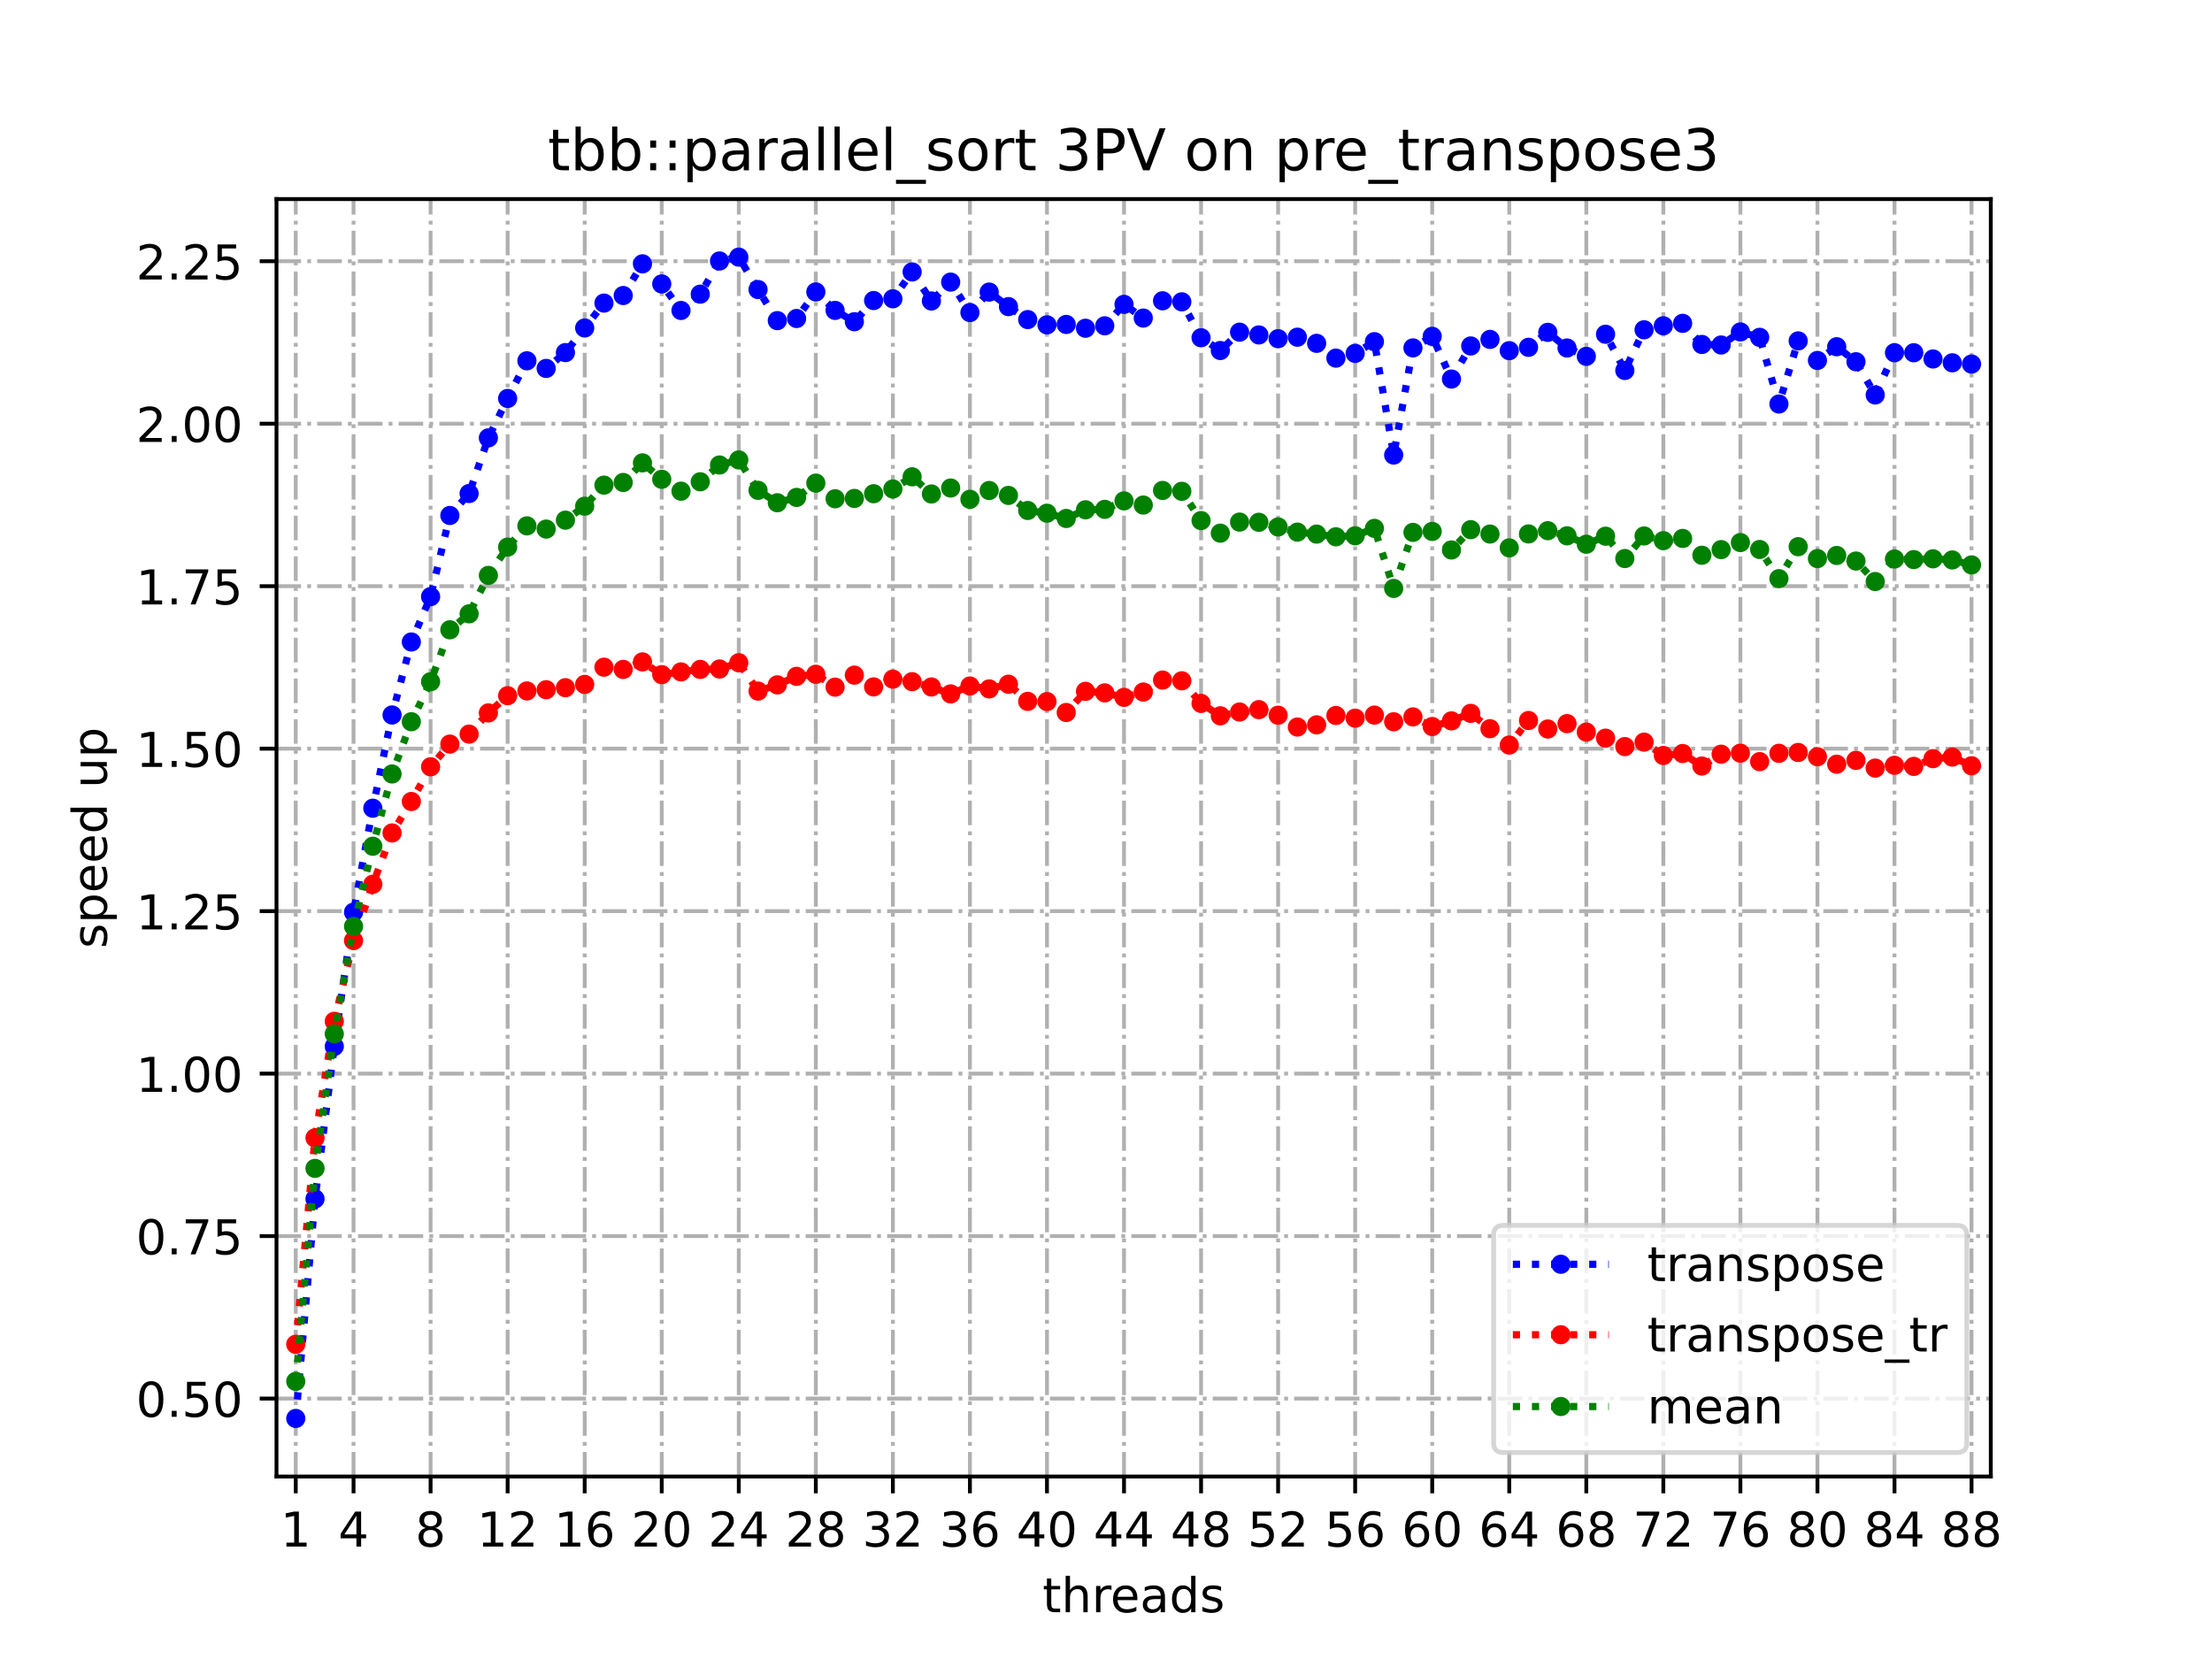 <?xml version="1.0" encoding="utf-8" standalone="no"?>
<!DOCTYPE svg PUBLIC "-//W3C//DTD SVG 1.1//EN"
  "http://www.w3.org/Graphics/SVG/1.1/DTD/svg11.dtd">
<!-- Created with matplotlib (https://matplotlib.org/) -->
<svg height="345.6pt" version="1.1" viewBox="0 0 460.8 345.6" width="460.8pt" xmlns="http://www.w3.org/2000/svg" xmlns:xlink="http://www.w3.org/1999/xlink">
 <defs>
  <style type="text/css">
*{stroke-linecap:butt;stroke-linejoin:round;}
  </style>
 </defs>
 <g id="figure_1">
  <g id="patch_1">
   <path d="M 0 345.6 
L 460.8 345.6 
L 460.8 0 
L 0 0 
z
" style="fill:#ffffff;"/>
  </g>
  <g id="axes_1">
   <g id="patch_2">
    <path d="M 57.6 307.584 
L 414.72 307.584 
L 414.72 41.472 
L 57.6 41.472 
z
" style="fill:#ffffff;"/>
   </g>
   <g id="matplotlib.axis_1">
    <g id="xtick_1">
     <g id="line2d_1">
      <path clip-path="url(#p80f50768e4)" d="M 61.613 307.584 
L 61.613 41.472 
" style="fill:none;stroke:#b0b0b0;stroke-dasharray:5.12,1.28,0.8,1.28;stroke-dashoffset:0;stroke-width:0.8;"/>
     </g>
     <g id="line2d_2">
      <defs>
       <path d="M 0 0 
L 0 3.5 
" id="m594d488002" style="stroke:#000000;stroke-width:0.8;"/>
      </defs>
      <g>
       <use style="stroke:#000000;stroke-width:0.8;" x="61.613" xlink:href="#m594d488002" y="307.584"/>
      </g>
     </g>
     <g id="text_1">
      <!-- 1 -->
      <defs>
       <path d="M 12.406 8.297 
L 28.516 8.297 
L 28.516 63.922 
L 10.984 60.406 
L 10.984 69.391 
L 28.422 72.906 
L 38.281 72.906 
L 38.281 8.297 
L 54.391 8.297 
L 54.391 0 
L 12.406 0 
z
" id="DejaVuSans-49"/>
      </defs>
      <g transform="translate(58.431 322.182)scale(0.1 -0.1)">
       <use xlink:href="#DejaVuSans-49"/>
      </g>
     </g>
    </g>
    <g id="xtick_2">
     <g id="line2d_3">
      <path clip-path="url(#p80f50768e4)" d="M 73.65 307.584 
L 73.65 41.472 
" style="fill:none;stroke:#b0b0b0;stroke-dasharray:5.12,1.28,0.8,1.28;stroke-dashoffset:0;stroke-width:0.8;"/>
     </g>
     <g id="line2d_4">
      <g>
       <use style="stroke:#000000;stroke-width:0.8;" x="73.65" xlink:href="#m594d488002" y="307.584"/>
      </g>
     </g>
     <g id="text_2">
      <!-- 4 -->
      <defs>
       <path d="M 37.797 64.312 
L 12.891 25.391 
L 37.797 25.391 
z
M 35.203 72.906 
L 47.609 72.906 
L 47.609 25.391 
L 58.016 25.391 
L 58.016 17.188 
L 47.609 17.188 
L 47.609 0 
L 37.797 0 
L 37.797 17.188 
L 4.891 17.188 
L 4.891 26.703 
z
" id="DejaVuSans-52"/>
      </defs>
      <g transform="translate(70.469 322.182)scale(0.1 -0.1)">
       <use xlink:href="#DejaVuSans-52"/>
      </g>
     </g>
    </g>
    <g id="xtick_3">
     <g id="line2d_5">
      <path clip-path="url(#p80f50768e4)" d="M 89.701 307.584 
L 89.701 41.472 
" style="fill:none;stroke:#b0b0b0;stroke-dasharray:5.12,1.28,0.8,1.28;stroke-dashoffset:0;stroke-width:0.8;"/>
     </g>
     <g id="line2d_6">
      <g>
       <use style="stroke:#000000;stroke-width:0.8;" x="89.701" xlink:href="#m594d488002" y="307.584"/>
      </g>
     </g>
     <g id="text_3">
      <!-- 8 -->
      <defs>
       <path d="M 31.781 34.625 
Q 24.75 34.625 20.719 30.859 
Q 16.703 27.094 16.703 20.516 
Q 16.703 13.922 20.719 10.156 
Q 24.75 6.391 31.781 6.391 
Q 38.812 6.391 42.859 10.172 
Q 46.922 13.969 46.922 20.516 
Q 46.922 27.094 42.891 30.859 
Q 38.875 34.625 31.781 34.625 
z
M 21.922 38.812 
Q 15.578 40.375 12.031 44.719 
Q 8.5 49.078 8.5 55.328 
Q 8.5 64.062 14.719 69.141 
Q 20.953 74.219 31.781 74.219 
Q 42.672 74.219 48.875 69.141 
Q 55.078 64.062 55.078 55.328 
Q 55.078 49.078 51.531 44.719 
Q 48 40.375 41.703 38.812 
Q 48.828 37.156 52.797 32.312 
Q 56.781 27.484 56.781 20.516 
Q 56.781 9.906 50.312 4.234 
Q 43.844 -1.422 31.781 -1.422 
Q 19.734 -1.422 13.25 4.234 
Q 6.781 9.906 6.781 20.516 
Q 6.781 27.484 10.781 32.312 
Q 14.797 37.156 21.922 38.812 
z
M 18.312 54.391 
Q 18.312 48.734 21.844 45.562 
Q 25.391 42.391 31.781 42.391 
Q 38.141 42.391 41.719 45.562 
Q 45.312 48.734 45.312 54.391 
Q 45.312 60.062 41.719 63.234 
Q 38.141 66.406 31.781 66.406 
Q 25.391 66.406 21.844 63.234 
Q 18.312 60.062 18.312 54.391 
z
" id="DejaVuSans-56"/>
      </defs>
      <g transform="translate(86.519 322.182)scale(0.1 -0.1)">
       <use xlink:href="#DejaVuSans-56"/>
      </g>
     </g>
    </g>
    <g id="xtick_4">
     <g id="line2d_7">
      <path clip-path="url(#p80f50768e4)" d="M 105.751 307.584 
L 105.751 41.472 
" style="fill:none;stroke:#b0b0b0;stroke-dasharray:5.12,1.28,0.8,1.28;stroke-dashoffset:0;stroke-width:0.8;"/>
     </g>
     <g id="line2d_8">
      <g>
       <use style="stroke:#000000;stroke-width:0.8;" x="105.751" xlink:href="#m594d488002" y="307.584"/>
      </g>
     </g>
     <g id="text_4">
      <!-- 12 -->
      <defs>
       <path d="M 19.188 8.297 
L 53.609 8.297 
L 53.609 0 
L 7.328 0 
L 7.328 8.297 
Q 12.938 14.109 22.625 23.891 
Q 32.328 33.688 34.812 36.531 
Q 39.547 41.844 41.422 45.531 
Q 43.312 49.219 43.312 52.781 
Q 43.312 58.594 39.234 62.25 
Q 35.156 65.922 28.609 65.922 
Q 23.969 65.922 18.812 64.312 
Q 13.672 62.703 7.812 59.422 
L 7.812 69.391 
Q 13.766 71.781 18.938 73 
Q 24.125 74.219 28.422 74.219 
Q 39.75 74.219 46.484 68.547 
Q 53.219 62.891 53.219 53.422 
Q 53.219 48.922 51.531 44.891 
Q 49.859 40.875 45.406 35.406 
Q 44.188 33.984 37.641 27.219 
Q 31.109 20.453 19.188 8.297 
z
" id="DejaVuSans-50"/>
      </defs>
      <g transform="translate(99.389 322.182)scale(0.1 -0.1)">
       <use xlink:href="#DejaVuSans-49"/>
       <use x="63.623" xlink:href="#DejaVuSans-50"/>
      </g>
     </g>
    </g>
    <g id="xtick_5">
     <g id="line2d_9">
      <path clip-path="url(#p80f50768e4)" d="M 121.801 307.584 
L 121.801 41.472 
" style="fill:none;stroke:#b0b0b0;stroke-dasharray:5.12,1.28,0.8,1.28;stroke-dashoffset:0;stroke-width:0.8;"/>
     </g>
     <g id="line2d_10">
      <g>
       <use style="stroke:#000000;stroke-width:0.8;" x="121.801" xlink:href="#m594d488002" y="307.584"/>
      </g>
     </g>
     <g id="text_5">
      <!-- 16 -->
      <defs>
       <path d="M 33.016 40.375 
Q 26.375 40.375 22.484 35.828 
Q 18.609 31.297 18.609 23.391 
Q 18.609 15.531 22.484 10.953 
Q 26.375 6.391 33.016 6.391 
Q 39.656 6.391 43.531 10.953 
Q 47.406 15.531 47.406 23.391 
Q 47.406 31.297 43.531 35.828 
Q 39.656 40.375 33.016 40.375 
z
M 52.594 71.297 
L 52.594 62.312 
Q 48.875 64.062 45.094 64.984 
Q 41.312 65.922 37.594 65.922 
Q 27.828 65.922 22.672 59.328 
Q 17.531 52.734 16.797 39.406 
Q 19.672 43.656 24.016 45.922 
Q 28.375 48.188 33.594 48.188 
Q 44.578 48.188 50.953 41.516 
Q 57.328 34.859 57.328 23.391 
Q 57.328 12.156 50.688 5.359 
Q 44.047 -1.422 33.016 -1.422 
Q 20.359 -1.422 13.672 8.266 
Q 6.984 17.969 6.984 36.375 
Q 6.984 53.656 15.188 63.938 
Q 23.391 74.219 37.203 74.219 
Q 40.922 74.219 44.703 73.484 
Q 48.484 72.75 52.594 71.297 
z
" id="DejaVuSans-54"/>
      </defs>
      <g transform="translate(115.439 322.182)scale(0.1 -0.1)">
       <use xlink:href="#DejaVuSans-49"/>
       <use x="63.623" xlink:href="#DejaVuSans-54"/>
      </g>
     </g>
    </g>
    <g id="xtick_6">
     <g id="line2d_11">
      <path clip-path="url(#p80f50768e4)" d="M 137.852 307.584 
L 137.852 41.472 
" style="fill:none;stroke:#b0b0b0;stroke-dasharray:5.12,1.28,0.8,1.28;stroke-dashoffset:0;stroke-width:0.8;"/>
     </g>
     <g id="line2d_12">
      <g>
       <use style="stroke:#000000;stroke-width:0.8;" x="137.852" xlink:href="#m594d488002" y="307.584"/>
      </g>
     </g>
     <g id="text_6">
      <!-- 20 -->
      <defs>
       <path d="M 31.781 66.406 
Q 24.172 66.406 20.328 58.906 
Q 16.5 51.422 16.5 36.375 
Q 16.5 21.391 20.328 13.891 
Q 24.172 6.391 31.781 6.391 
Q 39.453 6.391 43.281 13.891 
Q 47.125 21.391 47.125 36.375 
Q 47.125 51.422 43.281 58.906 
Q 39.453 66.406 31.781 66.406 
z
M 31.781 74.219 
Q 44.047 74.219 50.516 64.516 
Q 56.984 54.828 56.984 36.375 
Q 56.984 17.969 50.516 8.266 
Q 44.047 -1.422 31.781 -1.422 
Q 19.531 -1.422 13.062 8.266 
Q 6.594 17.969 6.594 36.375 
Q 6.594 54.828 13.062 64.516 
Q 19.531 74.219 31.781 74.219 
z
" id="DejaVuSans-48"/>
      </defs>
      <g transform="translate(131.489 322.182)scale(0.1 -0.1)">
       <use xlink:href="#DejaVuSans-50"/>
       <use x="63.623" xlink:href="#DejaVuSans-48"/>
      </g>
     </g>
    </g>
    <g id="xtick_7">
     <g id="line2d_13">
      <path clip-path="url(#p80f50768e4)" d="M 153.902 307.584 
L 153.902 41.472 
" style="fill:none;stroke:#b0b0b0;stroke-dasharray:5.12,1.28,0.8,1.28;stroke-dashoffset:0;stroke-width:0.8;"/>
     </g>
     <g id="line2d_14">
      <g>
       <use style="stroke:#000000;stroke-width:0.8;" x="153.902" xlink:href="#m594d488002" y="307.584"/>
      </g>
     </g>
     <g id="text_7">
      <!-- 24 -->
      <g transform="translate(147.54 322.182)scale(0.1 -0.1)">
       <use xlink:href="#DejaVuSans-50"/>
       <use x="63.623" xlink:href="#DejaVuSans-52"/>
      </g>
     </g>
    </g>
    <g id="xtick_8">
     <g id="line2d_15">
      <path clip-path="url(#p80f50768e4)" d="M 169.952 307.584 
L 169.952 41.472 
" style="fill:none;stroke:#b0b0b0;stroke-dasharray:5.12,1.28,0.8,1.28;stroke-dashoffset:0;stroke-width:0.8;"/>
     </g>
     <g id="line2d_16">
      <g>
       <use style="stroke:#000000;stroke-width:0.8;" x="169.952" xlink:href="#m594d488002" y="307.584"/>
      </g>
     </g>
     <g id="text_8">
      <!-- 28 -->
      <g transform="translate(163.59 322.182)scale(0.1 -0.1)">
       <use xlink:href="#DejaVuSans-50"/>
       <use x="63.623" xlink:href="#DejaVuSans-56"/>
      </g>
     </g>
    </g>
    <g id="xtick_9">
     <g id="line2d_17">
      <path clip-path="url(#p80f50768e4)" d="M 186.003 307.584 
L 186.003 41.472 
" style="fill:none;stroke:#b0b0b0;stroke-dasharray:5.12,1.28,0.8,1.28;stroke-dashoffset:0;stroke-width:0.8;"/>
     </g>
     <g id="line2d_18">
      <g>
       <use style="stroke:#000000;stroke-width:0.8;" x="186.003" xlink:href="#m594d488002" y="307.584"/>
      </g>
     </g>
     <g id="text_9">
      <!-- 32 -->
      <defs>
       <path d="M 40.578 39.312 
Q 47.656 37.797 51.625 33 
Q 55.609 28.219 55.609 21.188 
Q 55.609 10.406 48.188 4.484 
Q 40.766 -1.422 27.094 -1.422 
Q 22.516 -1.422 17.656 -0.516 
Q 12.797 0.391 7.625 2.203 
L 7.625 11.719 
Q 11.719 9.328 16.594 8.109 
Q 21.484 6.891 26.812 6.891 
Q 36.078 6.891 40.938 10.547 
Q 45.797 14.203 45.797 21.188 
Q 45.797 27.641 41.281 31.266 
Q 36.766 34.906 28.719 34.906 
L 20.219 34.906 
L 20.219 43.016 
L 29.109 43.016 
Q 36.375 43.016 40.234 45.922 
Q 44.094 48.828 44.094 54.297 
Q 44.094 59.906 40.109 62.906 
Q 36.141 65.922 28.719 65.922 
Q 24.656 65.922 20.016 65.031 
Q 15.375 64.156 9.812 62.312 
L 9.812 71.094 
Q 15.438 72.656 20.344 73.438 
Q 25.25 74.219 29.594 74.219 
Q 40.828 74.219 47.359 69.109 
Q 53.906 64.016 53.906 55.328 
Q 53.906 49.266 50.438 45.094 
Q 46.969 40.922 40.578 39.312 
z
" id="DejaVuSans-51"/>
      </defs>
      <g transform="translate(179.64 322.182)scale(0.1 -0.1)">
       <use xlink:href="#DejaVuSans-51"/>
       <use x="63.623" xlink:href="#DejaVuSans-50"/>
      </g>
     </g>
    </g>
    <g id="xtick_10">
     <g id="line2d_19">
      <path clip-path="url(#p80f50768e4)" d="M 202.053 307.584 
L 202.053 41.472 
" style="fill:none;stroke:#b0b0b0;stroke-dasharray:5.12,1.28,0.8,1.28;stroke-dashoffset:0;stroke-width:0.8;"/>
     </g>
     <g id="line2d_20">
      <g>
       <use style="stroke:#000000;stroke-width:0.8;" x="202.053" xlink:href="#m594d488002" y="307.584"/>
      </g>
     </g>
     <g id="text_10">
      <!-- 36 -->
      <g transform="translate(195.691 322.182)scale(0.1 -0.1)">
       <use xlink:href="#DejaVuSans-51"/>
       <use x="63.623" xlink:href="#DejaVuSans-54"/>
      </g>
     </g>
    </g>
    <g id="xtick_11">
     <g id="line2d_21">
      <path clip-path="url(#p80f50768e4)" d="M 218.103 307.584 
L 218.103 41.472 
" style="fill:none;stroke:#b0b0b0;stroke-dasharray:5.12,1.28,0.8,1.28;stroke-dashoffset:0;stroke-width:0.8;"/>
     </g>
     <g id="line2d_22">
      <g>
       <use style="stroke:#000000;stroke-width:0.8;" x="218.103" xlink:href="#m594d488002" y="307.584"/>
      </g>
     </g>
     <g id="text_11">
      <!-- 40 -->
      <g transform="translate(211.741 322.182)scale(0.1 -0.1)">
       <use xlink:href="#DejaVuSans-52"/>
       <use x="63.623" xlink:href="#DejaVuSans-48"/>
      </g>
     </g>
    </g>
    <g id="xtick_12">
     <g id="line2d_23">
      <path clip-path="url(#p80f50768e4)" d="M 234.154 307.584 
L 234.154 41.472 
" style="fill:none;stroke:#b0b0b0;stroke-dasharray:5.12,1.28,0.8,1.28;stroke-dashoffset:0;stroke-width:0.8;"/>
     </g>
     <g id="line2d_24">
      <g>
       <use style="stroke:#000000;stroke-width:0.8;" x="234.154" xlink:href="#m594d488002" y="307.584"/>
      </g>
     </g>
     <g id="text_12">
      <!-- 44 -->
      <g transform="translate(227.791 322.182)scale(0.1 -0.1)">
       <use xlink:href="#DejaVuSans-52"/>
       <use x="63.623" xlink:href="#DejaVuSans-52"/>
      </g>
     </g>
    </g>
    <g id="xtick_13">
     <g id="line2d_25">
      <path clip-path="url(#p80f50768e4)" d="M 250.204 307.584 
L 250.204 41.472 
" style="fill:none;stroke:#b0b0b0;stroke-dasharray:5.12,1.28,0.8,1.28;stroke-dashoffset:0;stroke-width:0.8;"/>
     </g>
     <g id="line2d_26">
      <g>
       <use style="stroke:#000000;stroke-width:0.8;" x="250.204" xlink:href="#m594d488002" y="307.584"/>
      </g>
     </g>
     <g id="text_13">
      <!-- 48 -->
      <g transform="translate(243.842 322.182)scale(0.1 -0.1)">
       <use xlink:href="#DejaVuSans-52"/>
       <use x="63.623" xlink:href="#DejaVuSans-56"/>
      </g>
     </g>
    </g>
    <g id="xtick_14">
     <g id="line2d_27">
      <path clip-path="url(#p80f50768e4)" d="M 266.254 307.584 
L 266.254 41.472 
" style="fill:none;stroke:#b0b0b0;stroke-dasharray:5.12,1.28,0.8,1.28;stroke-dashoffset:0;stroke-width:0.8;"/>
     </g>
     <g id="line2d_28">
      <g>
       <use style="stroke:#000000;stroke-width:0.8;" x="266.254" xlink:href="#m594d488002" y="307.584"/>
      </g>
     </g>
     <g id="text_14">
      <!-- 52 -->
      <defs>
       <path d="M 10.797 72.906 
L 49.516 72.906 
L 49.516 64.594 
L 19.828 64.594 
L 19.828 46.734 
Q 21.969 47.469 24.109 47.828 
Q 26.266 48.188 28.422 48.188 
Q 40.625 48.188 47.75 41.5 
Q 54.891 34.812 54.891 23.391 
Q 54.891 11.625 47.562 5.094 
Q 40.234 -1.422 26.906 -1.422 
Q 22.312 -1.422 17.547 -0.641 
Q 12.797 0.141 7.719 1.703 
L 7.719 11.625 
Q 12.109 9.234 16.797 8.062 
Q 21.484 6.891 26.703 6.891 
Q 35.156 6.891 40.078 11.328 
Q 45.016 15.766 45.016 23.391 
Q 45.016 31 40.078 35.438 
Q 35.156 39.891 26.703 39.891 
Q 22.75 39.891 18.812 39.016 
Q 14.891 38.141 10.797 36.281 
z
" id="DejaVuSans-53"/>
      </defs>
      <g transform="translate(259.892 322.182)scale(0.1 -0.1)">
       <use xlink:href="#DejaVuSans-53"/>
       <use x="63.623" xlink:href="#DejaVuSans-50"/>
      </g>
     </g>
    </g>
    <g id="xtick_15">
     <g id="line2d_29">
      <path clip-path="url(#p80f50768e4)" d="M 282.305 307.584 
L 282.305 41.472 
" style="fill:none;stroke:#b0b0b0;stroke-dasharray:5.12,1.28,0.8,1.28;stroke-dashoffset:0;stroke-width:0.8;"/>
     </g>
     <g id="line2d_30">
      <g>
       <use style="stroke:#000000;stroke-width:0.8;" x="282.305" xlink:href="#m594d488002" y="307.584"/>
      </g>
     </g>
     <g id="text_15">
      <!-- 56 -->
      <g transform="translate(275.942 322.182)scale(0.1 -0.1)">
       <use xlink:href="#DejaVuSans-53"/>
       <use x="63.623" xlink:href="#DejaVuSans-54"/>
      </g>
     </g>
    </g>
    <g id="xtick_16">
     <g id="line2d_31">
      <path clip-path="url(#p80f50768e4)" d="M 298.355 307.584 
L 298.355 41.472 
" style="fill:none;stroke:#b0b0b0;stroke-dasharray:5.12,1.28,0.8,1.28;stroke-dashoffset:0;stroke-width:0.8;"/>
     </g>
     <g id="line2d_32">
      <g>
       <use style="stroke:#000000;stroke-width:0.8;" x="298.355" xlink:href="#m594d488002" y="307.584"/>
      </g>
     </g>
     <g id="text_16">
      <!-- 60 -->
      <g transform="translate(291.993 322.182)scale(0.1 -0.1)">
       <use xlink:href="#DejaVuSans-54"/>
       <use x="63.623" xlink:href="#DejaVuSans-48"/>
      </g>
     </g>
    </g>
    <g id="xtick_17">
     <g id="line2d_33">
      <path clip-path="url(#p80f50768e4)" d="M 314.405 307.584 
L 314.405 41.472 
" style="fill:none;stroke:#b0b0b0;stroke-dasharray:5.12,1.28,0.8,1.28;stroke-dashoffset:0;stroke-width:0.8;"/>
     </g>
     <g id="line2d_34">
      <g>
       <use style="stroke:#000000;stroke-width:0.8;" x="314.405" xlink:href="#m594d488002" y="307.584"/>
      </g>
     </g>
     <g id="text_17">
      <!-- 64 -->
      <g transform="translate(308.043 322.182)scale(0.1 -0.1)">
       <use xlink:href="#DejaVuSans-54"/>
       <use x="63.623" xlink:href="#DejaVuSans-52"/>
      </g>
     </g>
    </g>
    <g id="xtick_18">
     <g id="line2d_35">
      <path clip-path="url(#p80f50768e4)" d="M 330.456 307.584 
L 330.456 41.472 
" style="fill:none;stroke:#b0b0b0;stroke-dasharray:5.12,1.28,0.8,1.28;stroke-dashoffset:0;stroke-width:0.8;"/>
     </g>
     <g id="line2d_36">
      <g>
       <use style="stroke:#000000;stroke-width:0.8;" x="330.456" xlink:href="#m594d488002" y="307.584"/>
      </g>
     </g>
     <g id="text_18">
      <!-- 68 -->
      <g transform="translate(324.093 322.182)scale(0.1 -0.1)">
       <use xlink:href="#DejaVuSans-54"/>
       <use x="63.623" xlink:href="#DejaVuSans-56"/>
      </g>
     </g>
    </g>
    <g id="xtick_19">
     <g id="line2d_37">
      <path clip-path="url(#p80f50768e4)" d="M 346.506 307.584 
L 346.506 41.472 
" style="fill:none;stroke:#b0b0b0;stroke-dasharray:5.12,1.28,0.8,1.28;stroke-dashoffset:0;stroke-width:0.8;"/>
     </g>
     <g id="line2d_38">
      <g>
       <use style="stroke:#000000;stroke-width:0.8;" x="346.506" xlink:href="#m594d488002" y="307.584"/>
      </g>
     </g>
     <g id="text_19">
      <!-- 72 -->
      <defs>
       <path d="M 8.203 72.906 
L 55.078 72.906 
L 55.078 68.703 
L 28.609 0 
L 18.312 0 
L 43.219 64.594 
L 8.203 64.594 
z
" id="DejaVuSans-55"/>
      </defs>
      <g transform="translate(340.144 322.182)scale(0.1 -0.1)">
       <use xlink:href="#DejaVuSans-55"/>
       <use x="63.623" xlink:href="#DejaVuSans-50"/>
      </g>
     </g>
    </g>
    <g id="xtick_20">
     <g id="line2d_39">
      <path clip-path="url(#p80f50768e4)" d="M 362.556 307.584 
L 362.556 41.472 
" style="fill:none;stroke:#b0b0b0;stroke-dasharray:5.12,1.28,0.8,1.28;stroke-dashoffset:0;stroke-width:0.8;"/>
     </g>
     <g id="line2d_40">
      <g>
       <use style="stroke:#000000;stroke-width:0.8;" x="362.556" xlink:href="#m594d488002" y="307.584"/>
      </g>
     </g>
     <g id="text_20">
      <!-- 76 -->
      <g transform="translate(356.194 322.182)scale(0.1 -0.1)">
       <use xlink:href="#DejaVuSans-55"/>
       <use x="63.623" xlink:href="#DejaVuSans-54"/>
      </g>
     </g>
    </g>
    <g id="xtick_21">
     <g id="line2d_41">
      <path clip-path="url(#p80f50768e4)" d="M 378.607 307.584 
L 378.607 41.472 
" style="fill:none;stroke:#b0b0b0;stroke-dasharray:5.12,1.28,0.8,1.28;stroke-dashoffset:0;stroke-width:0.8;"/>
     </g>
     <g id="line2d_42">
      <g>
       <use style="stroke:#000000;stroke-width:0.8;" x="378.607" xlink:href="#m594d488002" y="307.584"/>
      </g>
     </g>
     <g id="text_21">
      <!-- 80 -->
      <g transform="translate(372.244 322.182)scale(0.1 -0.1)">
       <use xlink:href="#DejaVuSans-56"/>
       <use x="63.623" xlink:href="#DejaVuSans-48"/>
      </g>
     </g>
    </g>
    <g id="xtick_22">
     <g id="line2d_43">
      <path clip-path="url(#p80f50768e4)" d="M 394.657 307.584 
L 394.657 41.472 
" style="fill:none;stroke:#b0b0b0;stroke-dasharray:5.12,1.28,0.8,1.28;stroke-dashoffset:0;stroke-width:0.8;"/>
     </g>
     <g id="line2d_44">
      <g>
       <use style="stroke:#000000;stroke-width:0.8;" x="394.657" xlink:href="#m594d488002" y="307.584"/>
      </g>
     </g>
     <g id="text_22">
      <!-- 84 -->
      <g transform="translate(388.295 322.182)scale(0.1 -0.1)">
       <use xlink:href="#DejaVuSans-56"/>
       <use x="63.623" xlink:href="#DejaVuSans-52"/>
      </g>
     </g>
    </g>
    <g id="xtick_23">
     <g id="line2d_45">
      <path clip-path="url(#p80f50768e4)" d="M 410.707 307.584 
L 410.707 41.472 
" style="fill:none;stroke:#b0b0b0;stroke-dasharray:5.12,1.28,0.8,1.28;stroke-dashoffset:0;stroke-width:0.8;"/>
     </g>
     <g id="line2d_46">
      <g>
       <use style="stroke:#000000;stroke-width:0.8;" x="410.707" xlink:href="#m594d488002" y="307.584"/>
      </g>
     </g>
     <g id="text_23">
      <!-- 88 -->
      <g transform="translate(404.345 322.182)scale(0.1 -0.1)">
       <use xlink:href="#DejaVuSans-56"/>
       <use x="63.623" xlink:href="#DejaVuSans-56"/>
      </g>
     </g>
    </g>
    <g id="text_24">
     <!-- threads -->
     <defs>
      <path d="M 18.312 70.219 
L 18.312 54.688 
L 36.812 54.688 
L 36.812 47.703 
L 18.312 47.703 
L 18.312 18.016 
Q 18.312 11.328 20.141 9.422 
Q 21.969 7.516 27.594 7.516 
L 36.812 7.516 
L 36.812 0 
L 27.594 0 
Q 17.188 0 13.234 3.875 
Q 9.281 7.766 9.281 18.016 
L 9.281 47.703 
L 2.688 47.703 
L 2.688 54.688 
L 9.281 54.688 
L 9.281 70.219 
z
" id="DejaVuSans-116"/>
      <path d="M 54.891 33.016 
L 54.891 0 
L 45.906 0 
L 45.906 32.719 
Q 45.906 40.484 42.875 44.328 
Q 39.844 48.188 33.797 48.188 
Q 26.516 48.188 22.312 43.547 
Q 18.109 38.922 18.109 30.906 
L 18.109 0 
L 9.078 0 
L 9.078 75.984 
L 18.109 75.984 
L 18.109 46.188 
Q 21.344 51.125 25.703 53.562 
Q 30.078 56 35.797 56 
Q 45.219 56 50.047 50.172 
Q 54.891 44.344 54.891 33.016 
z
" id="DejaVuSans-104"/>
      <path d="M 41.109 46.297 
Q 39.594 47.172 37.812 47.578 
Q 36.031 48 33.891 48 
Q 26.266 48 22.188 43.047 
Q 18.109 38.094 18.109 28.812 
L 18.109 0 
L 9.078 0 
L 9.078 54.688 
L 18.109 54.688 
L 18.109 46.188 
Q 20.953 51.172 25.484 53.578 
Q 30.031 56 36.531 56 
Q 37.453 56 38.578 55.875 
Q 39.703 55.766 41.062 55.516 
z
" id="DejaVuSans-114"/>
      <path d="M 56.203 29.594 
L 56.203 25.203 
L 14.891 25.203 
Q 15.484 15.922 20.484 11.062 
Q 25.484 6.203 34.422 6.203 
Q 39.594 6.203 44.453 7.469 
Q 49.312 8.734 54.109 11.281 
L 54.109 2.781 
Q 49.266 0.734 44.188 -0.344 
Q 39.109 -1.422 33.891 -1.422 
Q 20.797 -1.422 13.156 6.188 
Q 5.516 13.812 5.516 26.812 
Q 5.516 40.234 12.766 48.109 
Q 20.016 56 32.328 56 
Q 43.359 56 49.781 48.891 
Q 56.203 41.797 56.203 29.594 
z
M 47.219 32.234 
Q 47.125 39.594 43.094 43.984 
Q 39.062 48.391 32.422 48.391 
Q 24.906 48.391 20.391 44.141 
Q 15.875 39.891 15.188 32.172 
z
" id="DejaVuSans-101"/>
      <path d="M 34.281 27.484 
Q 23.391 27.484 19.188 25 
Q 14.984 22.516 14.984 16.5 
Q 14.984 11.719 18.141 8.906 
Q 21.297 6.109 26.703 6.109 
Q 34.188 6.109 38.703 11.406 
Q 43.219 16.703 43.219 25.484 
L 43.219 27.484 
z
M 52.203 31.203 
L 52.203 0 
L 43.219 0 
L 43.219 8.297 
Q 40.141 3.328 35.547 0.953 
Q 30.953 -1.422 24.312 -1.422 
Q 15.922 -1.422 10.953 3.297 
Q 6 8.016 6 15.922 
Q 6 25.141 12.172 29.828 
Q 18.359 34.516 30.609 34.516 
L 43.219 34.516 
L 43.219 35.406 
Q 43.219 41.609 39.141 45 
Q 35.062 48.391 27.688 48.391 
Q 23 48.391 18.547 47.266 
Q 14.109 46.141 10.016 43.891 
L 10.016 52.203 
Q 14.938 54.109 19.578 55.047 
Q 24.219 56 28.609 56 
Q 40.484 56 46.344 49.844 
Q 52.203 43.703 52.203 31.203 
z
" id="DejaVuSans-97"/>
      <path d="M 45.406 46.391 
L 45.406 75.984 
L 54.391 75.984 
L 54.391 0 
L 45.406 0 
L 45.406 8.203 
Q 42.578 3.328 38.25 0.953 
Q 33.938 -1.422 27.875 -1.422 
Q 17.969 -1.422 11.734 6.484 
Q 5.516 14.406 5.516 27.297 
Q 5.516 40.188 11.734 48.094 
Q 17.969 56 27.875 56 
Q 33.938 56 38.25 53.625 
Q 42.578 51.266 45.406 46.391 
z
M 14.797 27.297 
Q 14.797 17.391 18.875 11.75 
Q 22.953 6.109 30.078 6.109 
Q 37.203 6.109 41.297 11.75 
Q 45.406 17.391 45.406 27.297 
Q 45.406 37.203 41.297 42.844 
Q 37.203 48.484 30.078 48.484 
Q 22.953 48.484 18.875 42.844 
Q 14.797 37.203 14.797 27.297 
z
" id="DejaVuSans-100"/>
      <path d="M 44.281 53.078 
L 44.281 44.578 
Q 40.484 46.531 36.375 47.5 
Q 32.281 48.484 27.875 48.484 
Q 21.188 48.484 17.844 46.438 
Q 14.5 44.391 14.5 40.281 
Q 14.5 37.156 16.891 35.375 
Q 19.281 33.594 26.516 31.984 
L 29.594 31.297 
Q 39.156 29.25 43.188 25.516 
Q 47.219 21.781 47.219 15.094 
Q 47.219 7.469 41.188 3.016 
Q 35.156 -1.422 24.609 -1.422 
Q 20.219 -1.422 15.453 -0.562 
Q 10.688 0.297 5.422 2 
L 5.422 11.281 
Q 10.406 8.688 15.234 7.391 
Q 20.062 6.109 24.812 6.109 
Q 31.156 6.109 34.562 8.281 
Q 37.984 10.453 37.984 14.406 
Q 37.984 18.062 35.516 20.016 
Q 33.062 21.969 24.703 23.781 
L 21.578 24.516 
Q 13.234 26.266 9.516 29.906 
Q 5.812 33.547 5.812 39.891 
Q 5.812 47.609 11.281 51.797 
Q 16.75 56 26.812 56 
Q 31.781 56 36.172 55.266 
Q 40.578 54.547 44.281 53.078 
z
" id="DejaVuSans-115"/>
     </defs>
     <g transform="translate(217.169 335.861)scale(0.1 -0.1)">
      <use xlink:href="#DejaVuSans-116"/>
      <use x="39.209" xlink:href="#DejaVuSans-104"/>
      <use x="102.588" xlink:href="#DejaVuSans-114"/>
      <use x="141.451" xlink:href="#DejaVuSans-101"/>
      <use x="202.975" xlink:href="#DejaVuSans-97"/>
      <use x="264.254" xlink:href="#DejaVuSans-100"/>
      <use x="327.73" xlink:href="#DejaVuSans-115"/>
     </g>
    </g>
   </g>
   <g id="matplotlib.axis_2">
    <g id="ytick_1">
     <g id="line2d_47">
      <path clip-path="url(#p80f50768e4)" d="M 57.6 291.348 
L 414.72 291.348 
" style="fill:none;stroke:#b0b0b0;stroke-dasharray:5.12,1.28,0.8,1.28;stroke-dashoffset:0;stroke-width:0.8;"/>
     </g>
     <g id="line2d_48">
      <defs>
       <path d="M 0 0 
L -3.5 0 
" id="m811bd22ce6" style="stroke:#000000;stroke-width:0.8;"/>
      </defs>
      <g>
       <use style="stroke:#000000;stroke-width:0.8;" x="57.6" xlink:href="#m811bd22ce6" y="291.348"/>
      </g>
     </g>
     <g id="text_25">
      <!-- 0.50 -->
      <defs>
       <path d="M 10.688 12.406 
L 21 12.406 
L 21 0 
L 10.688 0 
z
" id="DejaVuSans-46"/>
      </defs>
      <g transform="translate(28.334 295.147)scale(0.1 -0.1)">
       <use xlink:href="#DejaVuSans-48"/>
       <use x="63.623" xlink:href="#DejaVuSans-46"/>
       <use x="95.41" xlink:href="#DejaVuSans-53"/>
       <use x="159.033" xlink:href="#DejaVuSans-48"/>
      </g>
     </g>
    </g>
    <g id="ytick_2">
     <g id="line2d_49">
      <path clip-path="url(#p80f50768e4)" d="M 57.6 257.501 
L 414.72 257.501 
" style="fill:none;stroke:#b0b0b0;stroke-dasharray:5.12,1.28,0.8,1.28;stroke-dashoffset:0;stroke-width:0.8;"/>
     </g>
     <g id="line2d_50">
      <g>
       <use style="stroke:#000000;stroke-width:0.8;" x="57.6" xlink:href="#m811bd22ce6" y="257.501"/>
      </g>
     </g>
     <g id="text_26">
      <!-- 0.75 -->
      <g transform="translate(28.334 261.3)scale(0.1 -0.1)">
       <use xlink:href="#DejaVuSans-48"/>
       <use x="63.623" xlink:href="#DejaVuSans-46"/>
       <use x="95.41" xlink:href="#DejaVuSans-55"/>
       <use x="159.033" xlink:href="#DejaVuSans-53"/>
      </g>
     </g>
    </g>
    <g id="ytick_3">
     <g id="line2d_51">
      <path clip-path="url(#p80f50768e4)" d="M 57.6 223.654 
L 414.72 223.654 
" style="fill:none;stroke:#b0b0b0;stroke-dasharray:5.12,1.28,0.8,1.28;stroke-dashoffset:0;stroke-width:0.8;"/>
     </g>
     <g id="line2d_52">
      <g>
       <use style="stroke:#000000;stroke-width:0.8;" x="57.6" xlink:href="#m811bd22ce6" y="223.654"/>
      </g>
     </g>
     <g id="text_27">
      <!-- 1.00 -->
      <g transform="translate(28.334 227.453)scale(0.1 -0.1)">
       <use xlink:href="#DejaVuSans-49"/>
       <use x="63.623" xlink:href="#DejaVuSans-46"/>
       <use x="95.41" xlink:href="#DejaVuSans-48"/>
       <use x="159.033" xlink:href="#DejaVuSans-48"/>
      </g>
     </g>
    </g>
    <g id="ytick_4">
     <g id="line2d_53">
      <path clip-path="url(#p80f50768e4)" d="M 57.6 189.807 
L 414.72 189.807 
" style="fill:none;stroke:#b0b0b0;stroke-dasharray:5.12,1.28,0.8,1.28;stroke-dashoffset:0;stroke-width:0.8;"/>
     </g>
     <g id="line2d_54">
      <g>
       <use style="stroke:#000000;stroke-width:0.8;" x="57.6" xlink:href="#m811bd22ce6" y="189.807"/>
      </g>
     </g>
     <g id="text_28">
      <!-- 1.25 -->
      <g transform="translate(28.334 193.606)scale(0.1 -0.1)">
       <use xlink:href="#DejaVuSans-49"/>
       <use x="63.623" xlink:href="#DejaVuSans-46"/>
       <use x="95.41" xlink:href="#DejaVuSans-50"/>
       <use x="159.033" xlink:href="#DejaVuSans-53"/>
      </g>
     </g>
    </g>
    <g id="ytick_5">
     <g id="line2d_55">
      <path clip-path="url(#p80f50768e4)" d="M 57.6 155.96 
L 414.72 155.96 
" style="fill:none;stroke:#b0b0b0;stroke-dasharray:5.12,1.28,0.8,1.28;stroke-dashoffset:0;stroke-width:0.8;"/>
     </g>
     <g id="line2d_56">
      <g>
       <use style="stroke:#000000;stroke-width:0.8;" x="57.6" xlink:href="#m811bd22ce6" y="155.96"/>
      </g>
     </g>
     <g id="text_29">
      <!-- 1.50 -->
      <g transform="translate(28.334 159.759)scale(0.1 -0.1)">
       <use xlink:href="#DejaVuSans-49"/>
       <use x="63.623" xlink:href="#DejaVuSans-46"/>
       <use x="95.41" xlink:href="#DejaVuSans-53"/>
       <use x="159.033" xlink:href="#DejaVuSans-48"/>
      </g>
     </g>
    </g>
    <g id="ytick_6">
     <g id="line2d_57">
      <path clip-path="url(#p80f50768e4)" d="M 57.6 122.112 
L 414.72 122.112 
" style="fill:none;stroke:#b0b0b0;stroke-dasharray:5.12,1.28,0.8,1.28;stroke-dashoffset:0;stroke-width:0.8;"/>
     </g>
     <g id="line2d_58">
      <g>
       <use style="stroke:#000000;stroke-width:0.8;" x="57.6" xlink:href="#m811bd22ce6" y="122.112"/>
      </g>
     </g>
     <g id="text_30">
      <!-- 1.75 -->
      <g transform="translate(28.334 125.912)scale(0.1 -0.1)">
       <use xlink:href="#DejaVuSans-49"/>
       <use x="63.623" xlink:href="#DejaVuSans-46"/>
       <use x="95.41" xlink:href="#DejaVuSans-55"/>
       <use x="159.033" xlink:href="#DejaVuSans-53"/>
      </g>
     </g>
    </g>
    <g id="ytick_7">
     <g id="line2d_59">
      <path clip-path="url(#p80f50768e4)" d="M 57.6 88.265 
L 414.72 88.265 
" style="fill:none;stroke:#b0b0b0;stroke-dasharray:5.12,1.28,0.8,1.28;stroke-dashoffset:0;stroke-width:0.8;"/>
     </g>
     <g id="line2d_60">
      <g>
       <use style="stroke:#000000;stroke-width:0.8;" x="57.6" xlink:href="#m811bd22ce6" y="88.265"/>
      </g>
     </g>
     <g id="text_31">
      <!-- 2.00 -->
      <g transform="translate(28.334 92.065)scale(0.1 -0.1)">
       <use xlink:href="#DejaVuSans-50"/>
       <use x="63.623" xlink:href="#DejaVuSans-46"/>
       <use x="95.41" xlink:href="#DejaVuSans-48"/>
       <use x="159.033" xlink:href="#DejaVuSans-48"/>
      </g>
     </g>
    </g>
    <g id="ytick_8">
     <g id="line2d_61">
      <path clip-path="url(#p80f50768e4)" d="M 57.6 54.418 
L 414.72 54.418 
" style="fill:none;stroke:#b0b0b0;stroke-dasharray:5.12,1.28,0.8,1.28;stroke-dashoffset:0;stroke-width:0.8;"/>
     </g>
     <g id="line2d_62">
      <g>
       <use style="stroke:#000000;stroke-width:0.8;" x="57.6" xlink:href="#m811bd22ce6" y="54.418"/>
      </g>
     </g>
     <g id="text_32">
      <!-- 2.25 -->
      <g transform="translate(28.334 58.217)scale(0.1 -0.1)">
       <use xlink:href="#DejaVuSans-50"/>
       <use x="63.623" xlink:href="#DejaVuSans-46"/>
       <use x="95.41" xlink:href="#DejaVuSans-50"/>
       <use x="159.033" xlink:href="#DejaVuSans-53"/>
      </g>
     </g>
    </g>
    <g id="text_33">
     <!-- speed up -->
     <defs>
      <path d="M 18.109 8.203 
L 18.109 -20.797 
L 9.078 -20.797 
L 9.078 54.688 
L 18.109 54.688 
L 18.109 46.391 
Q 20.953 51.266 25.266 53.625 
Q 29.594 56 35.594 56 
Q 45.562 56 51.781 48.094 
Q 58.016 40.188 58.016 27.297 
Q 58.016 14.406 51.781 6.484 
Q 45.562 -1.422 35.594 -1.422 
Q 29.594 -1.422 25.266 0.953 
Q 20.953 3.328 18.109 8.203 
z
M 48.688 27.297 
Q 48.688 37.203 44.609 42.844 
Q 40.531 48.484 33.406 48.484 
Q 26.266 48.484 22.188 42.844 
Q 18.109 37.203 18.109 27.297 
Q 18.109 17.391 22.188 11.75 
Q 26.266 6.109 33.406 6.109 
Q 40.531 6.109 44.609 11.75 
Q 48.688 17.391 48.688 27.297 
z
" id="DejaVuSans-112"/>
      <path id="DejaVuSans-32"/>
      <path d="M 8.5 21.578 
L 8.5 54.688 
L 17.484 54.688 
L 17.484 21.922 
Q 17.484 14.156 20.5 10.266 
Q 23.531 6.391 29.594 6.391 
Q 36.859 6.391 41.078 11.031 
Q 45.312 15.672 45.312 23.688 
L 45.312 54.688 
L 54.297 54.688 
L 54.297 0 
L 45.312 0 
L 45.312 8.406 
Q 42.047 3.422 37.719 1 
Q 33.406 -1.422 27.688 -1.422 
Q 18.266 -1.422 13.375 4.438 
Q 8.5 10.297 8.5 21.578 
z
M 31.109 56 
z
" id="DejaVuSans-117"/>
     </defs>
     <g transform="translate(22.255 197.566)rotate(-90)scale(0.1 -0.1)">
      <use xlink:href="#DejaVuSans-115"/>
      <use x="52.1" xlink:href="#DejaVuSans-112"/>
      <use x="115.576" xlink:href="#DejaVuSans-101"/>
      <use x="177.1" xlink:href="#DejaVuSans-101"/>
      <use x="238.623" xlink:href="#DejaVuSans-100"/>
      <use x="302.1" xlink:href="#DejaVuSans-32"/>
      <use x="333.887" xlink:href="#DejaVuSans-117"/>
      <use x="397.266" xlink:href="#DejaVuSans-112"/>
     </g>
    </g>
   </g>
   <g id="line2d_63">
    <path clip-path="url(#p80f50768e4)" d="M 61.613 295.488 
L 65.625 249.75 
L 69.638 217.994 
L 73.65 190.032 
L 77.663 168.366 
L 81.676 148.947 
L 85.688 133.736 
L 89.701 124.287 
L 93.713 107.384 
L 97.726 102.808 
L 101.738 91.219 
L 105.751 83.005 
L 109.764 75.162 
L 113.776 76.752 
L 117.789 73.453 
L 121.801 68.326 
L 125.814 63.139 
L 129.827 61.563 
L 133.839 54.964 
L 137.852 59.153 
L 141.864 64.677 
L 145.877 61.28 
L 149.889 54.367 
L 153.902 53.568 
L 157.915 60.319 
L 161.927 66.793 
L 165.94 66.348 
L 169.952 60.818 
L 173.965 64.661 
L 177.978 67.024 
L 181.99 62.607 
L 186.003 62.243 
L 190.015 56.652 
L 194.028 62.7 
L 198.04 58.769 
L 202.053 65.109 
L 206.066 60.845 
L 210.078 63.875 
L 214.091 66.574 
L 218.103 67.671 
L 222.116 67.589 
L 226.129 68.381 
L 230.141 67.871 
L 234.154 63.407 
L 238.166 66.262 
L 242.179 62.66 
L 246.191 62.877 
L 250.204 70.358 
L 254.217 73.019 
L 258.229 69.196 
L 262.242 69.773 
L 266.254 70.558 
L 270.267 70.242 
L 274.28 71.524 
L 278.292 74.604 
L 282.305 73.617 
L 286.317 71.174 
L 290.33 94.795 
L 294.342 72.473 
L 298.355 70.063 
L 302.368 78.963 
L 306.38 72.072 
L 310.393 70.704 
L 314.405 73.05 
L 318.418 72.355 
L 322.431 69.235 
L 326.443 72.495 
L 330.456 74.234 
L 334.468 69.628 
L 338.481 77.177 
L 342.493 68.701 
L 346.506 67.869 
L 350.519 67.359 
L 354.531 71.757 
L 358.544 71.872 
L 362.556 69.15 
L 366.569 70.274 
L 370.582 84.161 
L 374.594 71.014 
L 378.607 75.089 
L 382.619 72.232 
L 386.632 75.356 
L 390.644 82.277 
L 394.657 73.478 
L 398.67 73.485 
L 402.682 74.782 
L 406.695 75.581 
L 410.707 75.841 
" style="fill:none;stroke:#0000ff;stroke-dasharray:1.5,2.475;stroke-dashoffset:0;stroke-width:1.5;"/>
    <defs>
     <path d="M 0 1.5 
C 0.398 1.5 0.779 1.342 1.061 1.061 
C 1.342 0.779 1.5 0.398 1.5 0 
C 1.5 -0.398 1.342 -0.779 1.061 -1.061 
C 0.779 -1.342 0.398 -1.5 0 -1.5 
C -0.398 -1.5 -0.779 -1.342 -1.061 -1.061 
C -1.342 -0.779 -1.5 -0.398 -1.5 0 
C -1.5 0.398 -1.342 0.779 -1.061 1.061 
C -0.779 1.342 -0.398 1.5 0 1.5 
z
" id="m44c5c26d9c" style="stroke:#0000ff;"/>
    </defs>
    <g clip-path="url(#p80f50768e4)">
     <use style="fill:#0000ff;stroke:#0000ff;" x="61.613" xlink:href="#m44c5c26d9c" y="295.488"/>
     <use style="fill:#0000ff;stroke:#0000ff;" x="65.625" xlink:href="#m44c5c26d9c" y="249.75"/>
     <use style="fill:#0000ff;stroke:#0000ff;" x="69.638" xlink:href="#m44c5c26d9c" y="217.994"/>
     <use style="fill:#0000ff;stroke:#0000ff;" x="73.65" xlink:href="#m44c5c26d9c" y="190.032"/>
     <use style="fill:#0000ff;stroke:#0000ff;" x="77.663" xlink:href="#m44c5c26d9c" y="168.366"/>
     <use style="fill:#0000ff;stroke:#0000ff;" x="81.676" xlink:href="#m44c5c26d9c" y="148.947"/>
     <use style="fill:#0000ff;stroke:#0000ff;" x="85.688" xlink:href="#m44c5c26d9c" y="133.736"/>
     <use style="fill:#0000ff;stroke:#0000ff;" x="89.701" xlink:href="#m44c5c26d9c" y="124.287"/>
     <use style="fill:#0000ff;stroke:#0000ff;" x="93.713" xlink:href="#m44c5c26d9c" y="107.384"/>
     <use style="fill:#0000ff;stroke:#0000ff;" x="97.726" xlink:href="#m44c5c26d9c" y="102.808"/>
     <use style="fill:#0000ff;stroke:#0000ff;" x="101.738" xlink:href="#m44c5c26d9c" y="91.219"/>
     <use style="fill:#0000ff;stroke:#0000ff;" x="105.751" xlink:href="#m44c5c26d9c" y="83.005"/>
     <use style="fill:#0000ff;stroke:#0000ff;" x="109.764" xlink:href="#m44c5c26d9c" y="75.162"/>
     <use style="fill:#0000ff;stroke:#0000ff;" x="113.776" xlink:href="#m44c5c26d9c" y="76.752"/>
     <use style="fill:#0000ff;stroke:#0000ff;" x="117.789" xlink:href="#m44c5c26d9c" y="73.453"/>
     <use style="fill:#0000ff;stroke:#0000ff;" x="121.801" xlink:href="#m44c5c26d9c" y="68.326"/>
     <use style="fill:#0000ff;stroke:#0000ff;" x="125.814" xlink:href="#m44c5c26d9c" y="63.139"/>
     <use style="fill:#0000ff;stroke:#0000ff;" x="129.827" xlink:href="#m44c5c26d9c" y="61.563"/>
     <use style="fill:#0000ff;stroke:#0000ff;" x="133.839" xlink:href="#m44c5c26d9c" y="54.964"/>
     <use style="fill:#0000ff;stroke:#0000ff;" x="137.852" xlink:href="#m44c5c26d9c" y="59.153"/>
     <use style="fill:#0000ff;stroke:#0000ff;" x="141.864" xlink:href="#m44c5c26d9c" y="64.677"/>
     <use style="fill:#0000ff;stroke:#0000ff;" x="145.877" xlink:href="#m44c5c26d9c" y="61.28"/>
     <use style="fill:#0000ff;stroke:#0000ff;" x="149.889" xlink:href="#m44c5c26d9c" y="54.367"/>
     <use style="fill:#0000ff;stroke:#0000ff;" x="153.902" xlink:href="#m44c5c26d9c" y="53.568"/>
     <use style="fill:#0000ff;stroke:#0000ff;" x="157.915" xlink:href="#m44c5c26d9c" y="60.319"/>
     <use style="fill:#0000ff;stroke:#0000ff;" x="161.927" xlink:href="#m44c5c26d9c" y="66.793"/>
     <use style="fill:#0000ff;stroke:#0000ff;" x="165.94" xlink:href="#m44c5c26d9c" y="66.348"/>
     <use style="fill:#0000ff;stroke:#0000ff;" x="169.952" xlink:href="#m44c5c26d9c" y="60.818"/>
     <use style="fill:#0000ff;stroke:#0000ff;" x="173.965" xlink:href="#m44c5c26d9c" y="64.661"/>
     <use style="fill:#0000ff;stroke:#0000ff;" x="177.978" xlink:href="#m44c5c26d9c" y="67.024"/>
     <use style="fill:#0000ff;stroke:#0000ff;" x="181.99" xlink:href="#m44c5c26d9c" y="62.607"/>
     <use style="fill:#0000ff;stroke:#0000ff;" x="186.003" xlink:href="#m44c5c26d9c" y="62.243"/>
     <use style="fill:#0000ff;stroke:#0000ff;" x="190.015" xlink:href="#m44c5c26d9c" y="56.652"/>
     <use style="fill:#0000ff;stroke:#0000ff;" x="194.028" xlink:href="#m44c5c26d9c" y="62.7"/>
     <use style="fill:#0000ff;stroke:#0000ff;" x="198.04" xlink:href="#m44c5c26d9c" y="58.769"/>
     <use style="fill:#0000ff;stroke:#0000ff;" x="202.053" xlink:href="#m44c5c26d9c" y="65.109"/>
     <use style="fill:#0000ff;stroke:#0000ff;" x="206.066" xlink:href="#m44c5c26d9c" y="60.845"/>
     <use style="fill:#0000ff;stroke:#0000ff;" x="210.078" xlink:href="#m44c5c26d9c" y="63.875"/>
     <use style="fill:#0000ff;stroke:#0000ff;" x="214.091" xlink:href="#m44c5c26d9c" y="66.574"/>
     <use style="fill:#0000ff;stroke:#0000ff;" x="218.103" xlink:href="#m44c5c26d9c" y="67.671"/>
     <use style="fill:#0000ff;stroke:#0000ff;" x="222.116" xlink:href="#m44c5c26d9c" y="67.589"/>
     <use style="fill:#0000ff;stroke:#0000ff;" x="226.129" xlink:href="#m44c5c26d9c" y="68.381"/>
     <use style="fill:#0000ff;stroke:#0000ff;" x="230.141" xlink:href="#m44c5c26d9c" y="67.871"/>
     <use style="fill:#0000ff;stroke:#0000ff;" x="234.154" xlink:href="#m44c5c26d9c" y="63.407"/>
     <use style="fill:#0000ff;stroke:#0000ff;" x="238.166" xlink:href="#m44c5c26d9c" y="66.262"/>
     <use style="fill:#0000ff;stroke:#0000ff;" x="242.179" xlink:href="#m44c5c26d9c" y="62.66"/>
     <use style="fill:#0000ff;stroke:#0000ff;" x="246.191" xlink:href="#m44c5c26d9c" y="62.877"/>
     <use style="fill:#0000ff;stroke:#0000ff;" x="250.204" xlink:href="#m44c5c26d9c" y="70.358"/>
     <use style="fill:#0000ff;stroke:#0000ff;" x="254.217" xlink:href="#m44c5c26d9c" y="73.019"/>
     <use style="fill:#0000ff;stroke:#0000ff;" x="258.229" xlink:href="#m44c5c26d9c" y="69.196"/>
     <use style="fill:#0000ff;stroke:#0000ff;" x="262.242" xlink:href="#m44c5c26d9c" y="69.773"/>
     <use style="fill:#0000ff;stroke:#0000ff;" x="266.254" xlink:href="#m44c5c26d9c" y="70.558"/>
     <use style="fill:#0000ff;stroke:#0000ff;" x="270.267" xlink:href="#m44c5c26d9c" y="70.242"/>
     <use style="fill:#0000ff;stroke:#0000ff;" x="274.28" xlink:href="#m44c5c26d9c" y="71.524"/>
     <use style="fill:#0000ff;stroke:#0000ff;" x="278.292" xlink:href="#m44c5c26d9c" y="74.604"/>
     <use style="fill:#0000ff;stroke:#0000ff;" x="282.305" xlink:href="#m44c5c26d9c" y="73.617"/>
     <use style="fill:#0000ff;stroke:#0000ff;" x="286.317" xlink:href="#m44c5c26d9c" y="71.174"/>
     <use style="fill:#0000ff;stroke:#0000ff;" x="290.33" xlink:href="#m44c5c26d9c" y="94.795"/>
     <use style="fill:#0000ff;stroke:#0000ff;" x="294.342" xlink:href="#m44c5c26d9c" y="72.473"/>
     <use style="fill:#0000ff;stroke:#0000ff;" x="298.355" xlink:href="#m44c5c26d9c" y="70.063"/>
     <use style="fill:#0000ff;stroke:#0000ff;" x="302.368" xlink:href="#m44c5c26d9c" y="78.963"/>
     <use style="fill:#0000ff;stroke:#0000ff;" x="306.38" xlink:href="#m44c5c26d9c" y="72.072"/>
     <use style="fill:#0000ff;stroke:#0000ff;" x="310.393" xlink:href="#m44c5c26d9c" y="70.704"/>
     <use style="fill:#0000ff;stroke:#0000ff;" x="314.405" xlink:href="#m44c5c26d9c" y="73.05"/>
     <use style="fill:#0000ff;stroke:#0000ff;" x="318.418" xlink:href="#m44c5c26d9c" y="72.355"/>
     <use style="fill:#0000ff;stroke:#0000ff;" x="322.431" xlink:href="#m44c5c26d9c" y="69.235"/>
     <use style="fill:#0000ff;stroke:#0000ff;" x="326.443" xlink:href="#m44c5c26d9c" y="72.495"/>
     <use style="fill:#0000ff;stroke:#0000ff;" x="330.456" xlink:href="#m44c5c26d9c" y="74.234"/>
     <use style="fill:#0000ff;stroke:#0000ff;" x="334.468" xlink:href="#m44c5c26d9c" y="69.628"/>
     <use style="fill:#0000ff;stroke:#0000ff;" x="338.481" xlink:href="#m44c5c26d9c" y="77.177"/>
     <use style="fill:#0000ff;stroke:#0000ff;" x="342.493" xlink:href="#m44c5c26d9c" y="68.701"/>
     <use style="fill:#0000ff;stroke:#0000ff;" x="346.506" xlink:href="#m44c5c26d9c" y="67.869"/>
     <use style="fill:#0000ff;stroke:#0000ff;" x="350.519" xlink:href="#m44c5c26d9c" y="67.359"/>
     <use style="fill:#0000ff;stroke:#0000ff;" x="354.531" xlink:href="#m44c5c26d9c" y="71.757"/>
     <use style="fill:#0000ff;stroke:#0000ff;" x="358.544" xlink:href="#m44c5c26d9c" y="71.872"/>
     <use style="fill:#0000ff;stroke:#0000ff;" x="362.556" xlink:href="#m44c5c26d9c" y="69.15"/>
     <use style="fill:#0000ff;stroke:#0000ff;" x="366.569" xlink:href="#m44c5c26d9c" y="70.274"/>
     <use style="fill:#0000ff;stroke:#0000ff;" x="370.582" xlink:href="#m44c5c26d9c" y="84.161"/>
     <use style="fill:#0000ff;stroke:#0000ff;" x="374.594" xlink:href="#m44c5c26d9c" y="71.014"/>
     <use style="fill:#0000ff;stroke:#0000ff;" x="378.607" xlink:href="#m44c5c26d9c" y="75.089"/>
     <use style="fill:#0000ff;stroke:#0000ff;" x="382.619" xlink:href="#m44c5c26d9c" y="72.232"/>
     <use style="fill:#0000ff;stroke:#0000ff;" x="386.632" xlink:href="#m44c5c26d9c" y="75.356"/>
     <use style="fill:#0000ff;stroke:#0000ff;" x="390.644" xlink:href="#m44c5c26d9c" y="82.277"/>
     <use style="fill:#0000ff;stroke:#0000ff;" x="394.657" xlink:href="#m44c5c26d9c" y="73.478"/>
     <use style="fill:#0000ff;stroke:#0000ff;" x="398.67" xlink:href="#m44c5c26d9c" y="73.485"/>
     <use style="fill:#0000ff;stroke:#0000ff;" x="402.682" xlink:href="#m44c5c26d9c" y="74.782"/>
     <use style="fill:#0000ff;stroke:#0000ff;" x="406.695" xlink:href="#m44c5c26d9c" y="75.581"/>
     <use style="fill:#0000ff;stroke:#0000ff;" x="410.707" xlink:href="#m44c5c26d9c" y="75.841"/>
    </g>
   </g>
   <g id="line2d_64">
    <path clip-path="url(#p80f50768e4)" d="M 61.613 280.041 
L 65.625 237.036 
L 69.638 212.758 
L 73.65 195.942 
L 77.663 184.207 
L 81.676 173.518 
L 85.688 166.965 
L 89.701 159.738 
L 93.713 155.009 
L 97.726 152.929 
L 101.738 148.512 
L 105.751 144.929 
L 109.764 143.935 
L 113.776 143.684 
L 117.789 143.263 
L 121.801 142.575 
L 125.814 138.988 
L 129.827 139.455 
L 133.839 137.886 
L 137.852 140.54 
L 141.864 139.968 
L 145.877 139.452 
L 149.889 139.364 
L 153.902 138.059 
L 157.915 143.969 
L 161.927 142.671 
L 165.94 140.894 
L 169.952 140.465 
L 173.965 143.145 
L 177.978 140.644 
L 181.99 143.094 
L 186.003 141.478 
L 190.015 142.003 
L 194.028 143.111 
L 198.04 144.555 
L 202.053 142.91 
L 206.066 143.511 
L 210.078 142.538 
L 214.091 146.11 
L 218.103 146.149 
L 222.116 148.425 
L 226.129 144.015 
L 230.141 144.339 
L 234.154 145.276 
L 238.166 144.167 
L 242.179 141.67 
L 246.191 141.822 
L 250.204 146.531 
L 254.217 149.119 
L 258.229 148.326 
L 262.242 147.831 
L 266.254 148.992 
L 270.267 151.455 
L 274.28 151.001 
L 278.292 149.049 
L 282.305 149.609 
L 286.317 148.971 
L 290.33 150.359 
L 294.342 149.341 
L 298.355 151.348 
L 302.368 150.173 
L 306.38 148.603 
L 310.393 151.802 
L 314.405 155.213 
L 318.418 150.095 
L 322.431 151.865 
L 326.443 150.746 
L 330.456 152.51 
L 334.468 153.772 
L 338.481 155.53 
L 342.493 154.597 
L 346.506 157.386 
L 350.519 156.972 
L 354.531 159.577 
L 358.544 157.114 
L 362.556 156.898 
L 366.569 158.663 
L 370.582 156.926 
L 374.594 156.754 
L 378.607 157.64 
L 382.619 159.199 
L 386.632 158.395 
L 390.644 160.012 
L 394.657 159.427 
L 398.67 159.653 
L 402.682 158.044 
L 406.695 157.714 
L 410.707 159.521 
" style="fill:none;stroke:#ff0000;stroke-dasharray:1.5,2.475;stroke-dashoffset:0;stroke-width:1.5;"/>
    <defs>
     <path d="M 0 1.5 
C 0.398 1.5 0.779 1.342 1.061 1.061 
C 1.342 0.779 1.5 0.398 1.5 0 
C 1.5 -0.398 1.342 -0.779 1.061 -1.061 
C 0.779 -1.342 0.398 -1.5 0 -1.5 
C -0.398 -1.5 -0.779 -1.342 -1.061 -1.061 
C -1.342 -0.779 -1.5 -0.398 -1.5 0 
C -1.5 0.398 -1.342 0.779 -1.061 1.061 
C -0.779 1.342 -0.398 1.5 0 1.5 
z
" id="m79b034bc9e" style="stroke:#ff0000;"/>
    </defs>
    <g clip-path="url(#p80f50768e4)">
     <use style="fill:#ff0000;stroke:#ff0000;" x="61.613" xlink:href="#m79b034bc9e" y="280.041"/>
     <use style="fill:#ff0000;stroke:#ff0000;" x="65.625" xlink:href="#m79b034bc9e" y="237.036"/>
     <use style="fill:#ff0000;stroke:#ff0000;" x="69.638" xlink:href="#m79b034bc9e" y="212.758"/>
     <use style="fill:#ff0000;stroke:#ff0000;" x="73.65" xlink:href="#m79b034bc9e" y="195.942"/>
     <use style="fill:#ff0000;stroke:#ff0000;" x="77.663" xlink:href="#m79b034bc9e" y="184.207"/>
     <use style="fill:#ff0000;stroke:#ff0000;" x="81.676" xlink:href="#m79b034bc9e" y="173.518"/>
     <use style="fill:#ff0000;stroke:#ff0000;" x="85.688" xlink:href="#m79b034bc9e" y="166.965"/>
     <use style="fill:#ff0000;stroke:#ff0000;" x="89.701" xlink:href="#m79b034bc9e" y="159.738"/>
     <use style="fill:#ff0000;stroke:#ff0000;" x="93.713" xlink:href="#m79b034bc9e" y="155.009"/>
     <use style="fill:#ff0000;stroke:#ff0000;" x="97.726" xlink:href="#m79b034bc9e" y="152.929"/>
     <use style="fill:#ff0000;stroke:#ff0000;" x="101.738" xlink:href="#m79b034bc9e" y="148.512"/>
     <use style="fill:#ff0000;stroke:#ff0000;" x="105.751" xlink:href="#m79b034bc9e" y="144.929"/>
     <use style="fill:#ff0000;stroke:#ff0000;" x="109.764" xlink:href="#m79b034bc9e" y="143.935"/>
     <use style="fill:#ff0000;stroke:#ff0000;" x="113.776" xlink:href="#m79b034bc9e" y="143.684"/>
     <use style="fill:#ff0000;stroke:#ff0000;" x="117.789" xlink:href="#m79b034bc9e" y="143.263"/>
     <use style="fill:#ff0000;stroke:#ff0000;" x="121.801" xlink:href="#m79b034bc9e" y="142.575"/>
     <use style="fill:#ff0000;stroke:#ff0000;" x="125.814" xlink:href="#m79b034bc9e" y="138.988"/>
     <use style="fill:#ff0000;stroke:#ff0000;" x="129.827" xlink:href="#m79b034bc9e" y="139.455"/>
     <use style="fill:#ff0000;stroke:#ff0000;" x="133.839" xlink:href="#m79b034bc9e" y="137.886"/>
     <use style="fill:#ff0000;stroke:#ff0000;" x="137.852" xlink:href="#m79b034bc9e" y="140.54"/>
     <use style="fill:#ff0000;stroke:#ff0000;" x="141.864" xlink:href="#m79b034bc9e" y="139.968"/>
     <use style="fill:#ff0000;stroke:#ff0000;" x="145.877" xlink:href="#m79b034bc9e" y="139.452"/>
     <use style="fill:#ff0000;stroke:#ff0000;" x="149.889" xlink:href="#m79b034bc9e" y="139.364"/>
     <use style="fill:#ff0000;stroke:#ff0000;" x="153.902" xlink:href="#m79b034bc9e" y="138.059"/>
     <use style="fill:#ff0000;stroke:#ff0000;" x="157.915" xlink:href="#m79b034bc9e" y="143.969"/>
     <use style="fill:#ff0000;stroke:#ff0000;" x="161.927" xlink:href="#m79b034bc9e" y="142.671"/>
     <use style="fill:#ff0000;stroke:#ff0000;" x="165.94" xlink:href="#m79b034bc9e" y="140.894"/>
     <use style="fill:#ff0000;stroke:#ff0000;" x="169.952" xlink:href="#m79b034bc9e" y="140.465"/>
     <use style="fill:#ff0000;stroke:#ff0000;" x="173.965" xlink:href="#m79b034bc9e" y="143.145"/>
     <use style="fill:#ff0000;stroke:#ff0000;" x="177.978" xlink:href="#m79b034bc9e" y="140.644"/>
     <use style="fill:#ff0000;stroke:#ff0000;" x="181.99" xlink:href="#m79b034bc9e" y="143.094"/>
     <use style="fill:#ff0000;stroke:#ff0000;" x="186.003" xlink:href="#m79b034bc9e" y="141.478"/>
     <use style="fill:#ff0000;stroke:#ff0000;" x="190.015" xlink:href="#m79b034bc9e" y="142.003"/>
     <use style="fill:#ff0000;stroke:#ff0000;" x="194.028" xlink:href="#m79b034bc9e" y="143.111"/>
     <use style="fill:#ff0000;stroke:#ff0000;" x="198.04" xlink:href="#m79b034bc9e" y="144.555"/>
     <use style="fill:#ff0000;stroke:#ff0000;" x="202.053" xlink:href="#m79b034bc9e" y="142.91"/>
     <use style="fill:#ff0000;stroke:#ff0000;" x="206.066" xlink:href="#m79b034bc9e" y="143.511"/>
     <use style="fill:#ff0000;stroke:#ff0000;" x="210.078" xlink:href="#m79b034bc9e" y="142.538"/>
     <use style="fill:#ff0000;stroke:#ff0000;" x="214.091" xlink:href="#m79b034bc9e" y="146.11"/>
     <use style="fill:#ff0000;stroke:#ff0000;" x="218.103" xlink:href="#m79b034bc9e" y="146.149"/>
     <use style="fill:#ff0000;stroke:#ff0000;" x="222.116" xlink:href="#m79b034bc9e" y="148.425"/>
     <use style="fill:#ff0000;stroke:#ff0000;" x="226.129" xlink:href="#m79b034bc9e" y="144.015"/>
     <use style="fill:#ff0000;stroke:#ff0000;" x="230.141" xlink:href="#m79b034bc9e" y="144.339"/>
     <use style="fill:#ff0000;stroke:#ff0000;" x="234.154" xlink:href="#m79b034bc9e" y="145.276"/>
     <use style="fill:#ff0000;stroke:#ff0000;" x="238.166" xlink:href="#m79b034bc9e" y="144.167"/>
     <use style="fill:#ff0000;stroke:#ff0000;" x="242.179" xlink:href="#m79b034bc9e" y="141.67"/>
     <use style="fill:#ff0000;stroke:#ff0000;" x="246.191" xlink:href="#m79b034bc9e" y="141.822"/>
     <use style="fill:#ff0000;stroke:#ff0000;" x="250.204" xlink:href="#m79b034bc9e" y="146.531"/>
     <use style="fill:#ff0000;stroke:#ff0000;" x="254.217" xlink:href="#m79b034bc9e" y="149.119"/>
     <use style="fill:#ff0000;stroke:#ff0000;" x="258.229" xlink:href="#m79b034bc9e" y="148.326"/>
     <use style="fill:#ff0000;stroke:#ff0000;" x="262.242" xlink:href="#m79b034bc9e" y="147.831"/>
     <use style="fill:#ff0000;stroke:#ff0000;" x="266.254" xlink:href="#m79b034bc9e" y="148.992"/>
     <use style="fill:#ff0000;stroke:#ff0000;" x="270.267" xlink:href="#m79b034bc9e" y="151.455"/>
     <use style="fill:#ff0000;stroke:#ff0000;" x="274.28" xlink:href="#m79b034bc9e" y="151.001"/>
     <use style="fill:#ff0000;stroke:#ff0000;" x="278.292" xlink:href="#m79b034bc9e" y="149.049"/>
     <use style="fill:#ff0000;stroke:#ff0000;" x="282.305" xlink:href="#m79b034bc9e" y="149.609"/>
     <use style="fill:#ff0000;stroke:#ff0000;" x="286.317" xlink:href="#m79b034bc9e" y="148.971"/>
     <use style="fill:#ff0000;stroke:#ff0000;" x="290.33" xlink:href="#m79b034bc9e" y="150.359"/>
     <use style="fill:#ff0000;stroke:#ff0000;" x="294.342" xlink:href="#m79b034bc9e" y="149.341"/>
     <use style="fill:#ff0000;stroke:#ff0000;" x="298.355" xlink:href="#m79b034bc9e" y="151.348"/>
     <use style="fill:#ff0000;stroke:#ff0000;" x="302.368" xlink:href="#m79b034bc9e" y="150.173"/>
     <use style="fill:#ff0000;stroke:#ff0000;" x="306.38" xlink:href="#m79b034bc9e" y="148.603"/>
     <use style="fill:#ff0000;stroke:#ff0000;" x="310.393" xlink:href="#m79b034bc9e" y="151.802"/>
     <use style="fill:#ff0000;stroke:#ff0000;" x="314.405" xlink:href="#m79b034bc9e" y="155.213"/>
     <use style="fill:#ff0000;stroke:#ff0000;" x="318.418" xlink:href="#m79b034bc9e" y="150.095"/>
     <use style="fill:#ff0000;stroke:#ff0000;" x="322.431" xlink:href="#m79b034bc9e" y="151.865"/>
     <use style="fill:#ff0000;stroke:#ff0000;" x="326.443" xlink:href="#m79b034bc9e" y="150.746"/>
     <use style="fill:#ff0000;stroke:#ff0000;" x="330.456" xlink:href="#m79b034bc9e" y="152.51"/>
     <use style="fill:#ff0000;stroke:#ff0000;" x="334.468" xlink:href="#m79b034bc9e" y="153.772"/>
     <use style="fill:#ff0000;stroke:#ff0000;" x="338.481" xlink:href="#m79b034bc9e" y="155.53"/>
     <use style="fill:#ff0000;stroke:#ff0000;" x="342.493" xlink:href="#m79b034bc9e" y="154.597"/>
     <use style="fill:#ff0000;stroke:#ff0000;" x="346.506" xlink:href="#m79b034bc9e" y="157.386"/>
     <use style="fill:#ff0000;stroke:#ff0000;" x="350.519" xlink:href="#m79b034bc9e" y="156.972"/>
     <use style="fill:#ff0000;stroke:#ff0000;" x="354.531" xlink:href="#m79b034bc9e" y="159.577"/>
     <use style="fill:#ff0000;stroke:#ff0000;" x="358.544" xlink:href="#m79b034bc9e" y="157.114"/>
     <use style="fill:#ff0000;stroke:#ff0000;" x="362.556" xlink:href="#m79b034bc9e" y="156.898"/>
     <use style="fill:#ff0000;stroke:#ff0000;" x="366.569" xlink:href="#m79b034bc9e" y="158.663"/>
     <use style="fill:#ff0000;stroke:#ff0000;" x="370.582" xlink:href="#m79b034bc9e" y="156.926"/>
     <use style="fill:#ff0000;stroke:#ff0000;" x="374.594" xlink:href="#m79b034bc9e" y="156.754"/>
     <use style="fill:#ff0000;stroke:#ff0000;" x="378.607" xlink:href="#m79b034bc9e" y="157.64"/>
     <use style="fill:#ff0000;stroke:#ff0000;" x="382.619" xlink:href="#m79b034bc9e" y="159.199"/>
     <use style="fill:#ff0000;stroke:#ff0000;" x="386.632" xlink:href="#m79b034bc9e" y="158.395"/>
     <use style="fill:#ff0000;stroke:#ff0000;" x="390.644" xlink:href="#m79b034bc9e" y="160.012"/>
     <use style="fill:#ff0000;stroke:#ff0000;" x="394.657" xlink:href="#m79b034bc9e" y="159.427"/>
     <use style="fill:#ff0000;stroke:#ff0000;" x="398.67" xlink:href="#m79b034bc9e" y="159.653"/>
     <use style="fill:#ff0000;stroke:#ff0000;" x="402.682" xlink:href="#m79b034bc9e" y="158.044"/>
     <use style="fill:#ff0000;stroke:#ff0000;" x="406.695" xlink:href="#m79b034bc9e" y="157.714"/>
     <use style="fill:#ff0000;stroke:#ff0000;" x="410.707" xlink:href="#m79b034bc9e" y="159.521"/>
    </g>
   </g>
   <g id="line2d_65">
    <path clip-path="url(#p80f50768e4)" d="M 61.613 287.765 
L 65.625 243.393 
L 69.638 215.376 
L 73.65 192.987 
L 77.663 176.286 
L 81.676 161.233 
L 85.688 150.351 
L 89.701 142.013 
L 93.713 131.197 
L 97.726 127.869 
L 101.738 119.866 
L 105.751 113.967 
L 109.764 109.548 
L 113.776 110.218 
L 117.789 108.358 
L 121.801 105.451 
L 125.814 101.064 
L 129.827 100.509 
L 133.839 96.425 
L 137.852 99.846 
L 141.864 102.323 
L 145.877 100.366 
L 149.889 96.865 
L 153.902 95.814 
L 157.915 102.144 
L 161.927 104.732 
L 165.94 103.621 
L 169.952 100.642 
L 173.965 103.903 
L 177.978 103.834 
L 181.99 102.851 
L 186.003 101.861 
L 190.015 99.327 
L 194.028 102.905 
L 198.04 101.662 
L 202.053 104.01 
L 206.066 102.178 
L 210.078 103.206 
L 214.091 106.342 
L 218.103 106.91 
L 222.116 108.007 
L 226.129 106.198 
L 230.141 106.105 
L 234.154 104.341 
L 238.166 105.214 
L 242.179 102.165 
L 246.191 102.35 
L 250.204 108.445 
L 254.217 111.069 
L 258.229 108.761 
L 262.242 108.802 
L 266.254 109.775 
L 270.267 110.849 
L 274.28 111.263 
L 278.292 111.826 
L 282.305 111.613 
L 286.317 110.072 
L 290.33 122.577 
L 294.342 110.907 
L 298.355 110.706 
L 302.368 114.568 
L 306.38 110.337 
L 310.393 111.253 
L 314.405 114.131 
L 318.418 111.225 
L 322.431 110.55 
L 326.443 111.62 
L 330.456 113.372 
L 334.468 111.7 
L 338.481 116.353 
L 342.493 111.649 
L 346.506 112.628 
L 350.519 112.166 
L 354.531 115.667 
L 358.544 114.493 
L 362.556 113.024 
L 366.569 114.469 
L 370.582 120.543 
L 374.594 113.884 
L 378.607 116.365 
L 382.619 115.715 
L 386.632 116.875 
L 390.644 121.145 
L 394.657 116.452 
L 398.67 116.569 
L 402.682 116.413 
L 406.695 116.648 
L 410.707 117.681 
" style="fill:none;stroke:#008000;stroke-dasharray:1.5,2.475;stroke-dashoffset:0;stroke-width:1.5;"/>
    <defs>
     <path d="M 0 1.5 
C 0.398 1.5 0.779 1.342 1.061 1.061 
C 1.342 0.779 1.5 0.398 1.5 0 
C 1.5 -0.398 1.342 -0.779 1.061 -1.061 
C 0.779 -1.342 0.398 -1.5 0 -1.5 
C -0.398 -1.5 -0.779 -1.342 -1.061 -1.061 
C -1.342 -0.779 -1.5 -0.398 -1.5 0 
C -1.5 0.398 -1.342 0.779 -1.061 1.061 
C -0.779 1.342 -0.398 1.5 0 1.5 
z
" id="m355ae2623d" style="stroke:#008000;"/>
    </defs>
    <g clip-path="url(#p80f50768e4)">
     <use style="fill:#008000;stroke:#008000;" x="61.613" xlink:href="#m355ae2623d" y="287.765"/>
     <use style="fill:#008000;stroke:#008000;" x="65.625" xlink:href="#m355ae2623d" y="243.393"/>
     <use style="fill:#008000;stroke:#008000;" x="69.638" xlink:href="#m355ae2623d" y="215.376"/>
     <use style="fill:#008000;stroke:#008000;" x="73.65" xlink:href="#m355ae2623d" y="192.987"/>
     <use style="fill:#008000;stroke:#008000;" x="77.663" xlink:href="#m355ae2623d" y="176.286"/>
     <use style="fill:#008000;stroke:#008000;" x="81.676" xlink:href="#m355ae2623d" y="161.233"/>
     <use style="fill:#008000;stroke:#008000;" x="85.688" xlink:href="#m355ae2623d" y="150.351"/>
     <use style="fill:#008000;stroke:#008000;" x="89.701" xlink:href="#m355ae2623d" y="142.013"/>
     <use style="fill:#008000;stroke:#008000;" x="93.713" xlink:href="#m355ae2623d" y="131.197"/>
     <use style="fill:#008000;stroke:#008000;" x="97.726" xlink:href="#m355ae2623d" y="127.869"/>
     <use style="fill:#008000;stroke:#008000;" x="101.738" xlink:href="#m355ae2623d" y="119.866"/>
     <use style="fill:#008000;stroke:#008000;" x="105.751" xlink:href="#m355ae2623d" y="113.967"/>
     <use style="fill:#008000;stroke:#008000;" x="109.764" xlink:href="#m355ae2623d" y="109.548"/>
     <use style="fill:#008000;stroke:#008000;" x="113.776" xlink:href="#m355ae2623d" y="110.218"/>
     <use style="fill:#008000;stroke:#008000;" x="117.789" xlink:href="#m355ae2623d" y="108.358"/>
     <use style="fill:#008000;stroke:#008000;" x="121.801" xlink:href="#m355ae2623d" y="105.451"/>
     <use style="fill:#008000;stroke:#008000;" x="125.814" xlink:href="#m355ae2623d" y="101.064"/>
     <use style="fill:#008000;stroke:#008000;" x="129.827" xlink:href="#m355ae2623d" y="100.509"/>
     <use style="fill:#008000;stroke:#008000;" x="133.839" xlink:href="#m355ae2623d" y="96.425"/>
     <use style="fill:#008000;stroke:#008000;" x="137.852" xlink:href="#m355ae2623d" y="99.846"/>
     <use style="fill:#008000;stroke:#008000;" x="141.864" xlink:href="#m355ae2623d" y="102.323"/>
     <use style="fill:#008000;stroke:#008000;" x="145.877" xlink:href="#m355ae2623d" y="100.366"/>
     <use style="fill:#008000;stroke:#008000;" x="149.889" xlink:href="#m355ae2623d" y="96.865"/>
     <use style="fill:#008000;stroke:#008000;" x="153.902" xlink:href="#m355ae2623d" y="95.814"/>
     <use style="fill:#008000;stroke:#008000;" x="157.915" xlink:href="#m355ae2623d" y="102.144"/>
     <use style="fill:#008000;stroke:#008000;" x="161.927" xlink:href="#m355ae2623d" y="104.732"/>
     <use style="fill:#008000;stroke:#008000;" x="165.94" xlink:href="#m355ae2623d" y="103.621"/>
     <use style="fill:#008000;stroke:#008000;" x="169.952" xlink:href="#m355ae2623d" y="100.642"/>
     <use style="fill:#008000;stroke:#008000;" x="173.965" xlink:href="#m355ae2623d" y="103.903"/>
     <use style="fill:#008000;stroke:#008000;" x="177.978" xlink:href="#m355ae2623d" y="103.834"/>
     <use style="fill:#008000;stroke:#008000;" x="181.99" xlink:href="#m355ae2623d" y="102.851"/>
     <use style="fill:#008000;stroke:#008000;" x="186.003" xlink:href="#m355ae2623d" y="101.861"/>
     <use style="fill:#008000;stroke:#008000;" x="190.015" xlink:href="#m355ae2623d" y="99.327"/>
     <use style="fill:#008000;stroke:#008000;" x="194.028" xlink:href="#m355ae2623d" y="102.905"/>
     <use style="fill:#008000;stroke:#008000;" x="198.04" xlink:href="#m355ae2623d" y="101.662"/>
     <use style="fill:#008000;stroke:#008000;" x="202.053" xlink:href="#m355ae2623d" y="104.01"/>
     <use style="fill:#008000;stroke:#008000;" x="206.066" xlink:href="#m355ae2623d" y="102.178"/>
     <use style="fill:#008000;stroke:#008000;" x="210.078" xlink:href="#m355ae2623d" y="103.206"/>
     <use style="fill:#008000;stroke:#008000;" x="214.091" xlink:href="#m355ae2623d" y="106.342"/>
     <use style="fill:#008000;stroke:#008000;" x="218.103" xlink:href="#m355ae2623d" y="106.91"/>
     <use style="fill:#008000;stroke:#008000;" x="222.116" xlink:href="#m355ae2623d" y="108.007"/>
     <use style="fill:#008000;stroke:#008000;" x="226.129" xlink:href="#m355ae2623d" y="106.198"/>
     <use style="fill:#008000;stroke:#008000;" x="230.141" xlink:href="#m355ae2623d" y="106.105"/>
     <use style="fill:#008000;stroke:#008000;" x="234.154" xlink:href="#m355ae2623d" y="104.341"/>
     <use style="fill:#008000;stroke:#008000;" x="238.166" xlink:href="#m355ae2623d" y="105.214"/>
     <use style="fill:#008000;stroke:#008000;" x="242.179" xlink:href="#m355ae2623d" y="102.165"/>
     <use style="fill:#008000;stroke:#008000;" x="246.191" xlink:href="#m355ae2623d" y="102.35"/>
     <use style="fill:#008000;stroke:#008000;" x="250.204" xlink:href="#m355ae2623d" y="108.445"/>
     <use style="fill:#008000;stroke:#008000;" x="254.217" xlink:href="#m355ae2623d" y="111.069"/>
     <use style="fill:#008000;stroke:#008000;" x="258.229" xlink:href="#m355ae2623d" y="108.761"/>
     <use style="fill:#008000;stroke:#008000;" x="262.242" xlink:href="#m355ae2623d" y="108.802"/>
     <use style="fill:#008000;stroke:#008000;" x="266.254" xlink:href="#m355ae2623d" y="109.775"/>
     <use style="fill:#008000;stroke:#008000;" x="270.267" xlink:href="#m355ae2623d" y="110.849"/>
     <use style="fill:#008000;stroke:#008000;" x="274.28" xlink:href="#m355ae2623d" y="111.263"/>
     <use style="fill:#008000;stroke:#008000;" x="278.292" xlink:href="#m355ae2623d" y="111.826"/>
     <use style="fill:#008000;stroke:#008000;" x="282.305" xlink:href="#m355ae2623d" y="111.613"/>
     <use style="fill:#008000;stroke:#008000;" x="286.317" xlink:href="#m355ae2623d" y="110.072"/>
     <use style="fill:#008000;stroke:#008000;" x="290.33" xlink:href="#m355ae2623d" y="122.577"/>
     <use style="fill:#008000;stroke:#008000;" x="294.342" xlink:href="#m355ae2623d" y="110.907"/>
     <use style="fill:#008000;stroke:#008000;" x="298.355" xlink:href="#m355ae2623d" y="110.706"/>
     <use style="fill:#008000;stroke:#008000;" x="302.368" xlink:href="#m355ae2623d" y="114.568"/>
     <use style="fill:#008000;stroke:#008000;" x="306.38" xlink:href="#m355ae2623d" y="110.337"/>
     <use style="fill:#008000;stroke:#008000;" x="310.393" xlink:href="#m355ae2623d" y="111.253"/>
     <use style="fill:#008000;stroke:#008000;" x="314.405" xlink:href="#m355ae2623d" y="114.131"/>
     <use style="fill:#008000;stroke:#008000;" x="318.418" xlink:href="#m355ae2623d" y="111.225"/>
     <use style="fill:#008000;stroke:#008000;" x="322.431" xlink:href="#m355ae2623d" y="110.55"/>
     <use style="fill:#008000;stroke:#008000;" x="326.443" xlink:href="#m355ae2623d" y="111.62"/>
     <use style="fill:#008000;stroke:#008000;" x="330.456" xlink:href="#m355ae2623d" y="113.372"/>
     <use style="fill:#008000;stroke:#008000;" x="334.468" xlink:href="#m355ae2623d" y="111.7"/>
     <use style="fill:#008000;stroke:#008000;" x="338.481" xlink:href="#m355ae2623d" y="116.353"/>
     <use style="fill:#008000;stroke:#008000;" x="342.493" xlink:href="#m355ae2623d" y="111.649"/>
     <use style="fill:#008000;stroke:#008000;" x="346.506" xlink:href="#m355ae2623d" y="112.628"/>
     <use style="fill:#008000;stroke:#008000;" x="350.519" xlink:href="#m355ae2623d" y="112.166"/>
     <use style="fill:#008000;stroke:#008000;" x="354.531" xlink:href="#m355ae2623d" y="115.667"/>
     <use style="fill:#008000;stroke:#008000;" x="358.544" xlink:href="#m355ae2623d" y="114.493"/>
     <use style="fill:#008000;stroke:#008000;" x="362.556" xlink:href="#m355ae2623d" y="113.024"/>
     <use style="fill:#008000;stroke:#008000;" x="366.569" xlink:href="#m355ae2623d" y="114.469"/>
     <use style="fill:#008000;stroke:#008000;" x="370.582" xlink:href="#m355ae2623d" y="120.543"/>
     <use style="fill:#008000;stroke:#008000;" x="374.594" xlink:href="#m355ae2623d" y="113.884"/>
     <use style="fill:#008000;stroke:#008000;" x="378.607" xlink:href="#m355ae2623d" y="116.365"/>
     <use style="fill:#008000;stroke:#008000;" x="382.619" xlink:href="#m355ae2623d" y="115.715"/>
     <use style="fill:#008000;stroke:#008000;" x="386.632" xlink:href="#m355ae2623d" y="116.875"/>
     <use style="fill:#008000;stroke:#008000;" x="390.644" xlink:href="#m355ae2623d" y="121.145"/>
     <use style="fill:#008000;stroke:#008000;" x="394.657" xlink:href="#m355ae2623d" y="116.452"/>
     <use style="fill:#008000;stroke:#008000;" x="398.67" xlink:href="#m355ae2623d" y="116.569"/>
     <use style="fill:#008000;stroke:#008000;" x="402.682" xlink:href="#m355ae2623d" y="116.413"/>
     <use style="fill:#008000;stroke:#008000;" x="406.695" xlink:href="#m355ae2623d" y="116.648"/>
     <use style="fill:#008000;stroke:#008000;" x="410.707" xlink:href="#m355ae2623d" y="117.681"/>
    </g>
   </g>
   <g id="patch_3">
    <path d="M 57.6 307.584 
L 57.6 41.472 
" style="fill:none;stroke:#000000;stroke-linecap:square;stroke-linejoin:miter;stroke-width:0.8;"/>
   </g>
   <g id="patch_4">
    <path d="M 414.72 307.584 
L 414.72 41.472 
" style="fill:none;stroke:#000000;stroke-linecap:square;stroke-linejoin:miter;stroke-width:0.8;"/>
   </g>
   <g id="patch_5">
    <path d="M 57.6 307.584 
L 414.72 307.584 
" style="fill:none;stroke:#000000;stroke-linecap:square;stroke-linejoin:miter;stroke-width:0.8;"/>
   </g>
   <g id="patch_6">
    <path d="M 57.6 41.472 
L 414.72 41.472 
" style="fill:none;stroke:#000000;stroke-linecap:square;stroke-linejoin:miter;stroke-width:0.8;"/>
   </g>
   <g id="text_34">
    <!-- tbb::parallel_sort 3PV on pre_transpose3 -->
    <defs>
     <path d="M 48.688 27.297 
Q 48.688 37.203 44.609 42.844 
Q 40.531 48.484 33.406 48.484 
Q 26.266 48.484 22.188 42.844 
Q 18.109 37.203 18.109 27.297 
Q 18.109 17.391 22.188 11.75 
Q 26.266 6.109 33.406 6.109 
Q 40.531 6.109 44.609 11.75 
Q 48.688 17.391 48.688 27.297 
z
M 18.109 46.391 
Q 20.953 51.266 25.266 53.625 
Q 29.594 56 35.594 56 
Q 45.562 56 51.781 48.094 
Q 58.016 40.188 58.016 27.297 
Q 58.016 14.406 51.781 6.484 
Q 45.562 -1.422 35.594 -1.422 
Q 29.594 -1.422 25.266 0.953 
Q 20.953 3.328 18.109 8.203 
L 18.109 0 
L 9.078 0 
L 9.078 75.984 
L 18.109 75.984 
z
" id="DejaVuSans-98"/>
     <path d="M 11.719 12.406 
L 22.016 12.406 
L 22.016 0 
L 11.719 0 
z
M 11.719 51.703 
L 22.016 51.703 
L 22.016 39.312 
L 11.719 39.312 
z
" id="DejaVuSans-58"/>
     <path d="M 9.422 75.984 
L 18.406 75.984 
L 18.406 0 
L 9.422 0 
z
" id="DejaVuSans-108"/>
     <path d="M 50.984 -16.609 
L 50.984 -23.578 
L -0.984 -23.578 
L -0.984 -16.609 
z
" id="DejaVuSans-95"/>
     <path d="M 30.609 48.391 
Q 23.391 48.391 19.188 42.75 
Q 14.984 37.109 14.984 27.297 
Q 14.984 17.484 19.156 11.844 
Q 23.344 6.203 30.609 6.203 
Q 37.797 6.203 41.984 11.859 
Q 46.188 17.531 46.188 27.297 
Q 46.188 37.016 41.984 42.703 
Q 37.797 48.391 30.609 48.391 
z
M 30.609 56 
Q 42.328 56 49.016 48.375 
Q 55.719 40.766 55.719 27.297 
Q 55.719 13.875 49.016 6.219 
Q 42.328 -1.422 30.609 -1.422 
Q 18.844 -1.422 12.172 6.219 
Q 5.516 13.875 5.516 27.297 
Q 5.516 40.766 12.172 48.375 
Q 18.844 56 30.609 56 
z
" id="DejaVuSans-111"/>
     <path d="M 19.672 64.797 
L 19.672 37.406 
L 32.078 37.406 
Q 38.969 37.406 42.719 40.969 
Q 46.484 44.531 46.484 51.125 
Q 46.484 57.672 42.719 61.234 
Q 38.969 64.797 32.078 64.797 
z
M 9.812 72.906 
L 32.078 72.906 
Q 44.344 72.906 50.609 67.359 
Q 56.891 61.812 56.891 51.125 
Q 56.891 40.328 50.609 34.812 
Q 44.344 29.297 32.078 29.297 
L 19.672 29.297 
L 19.672 0 
L 9.812 0 
z
" id="DejaVuSans-80"/>
     <path d="M 28.609 0 
L 0.781 72.906 
L 11.078 72.906 
L 34.188 11.531 
L 57.328 72.906 
L 67.578 72.906 
L 39.797 0 
z
" id="DejaVuSans-86"/>
     <path d="M 54.891 33.016 
L 54.891 0 
L 45.906 0 
L 45.906 32.719 
Q 45.906 40.484 42.875 44.328 
Q 39.844 48.188 33.797 48.188 
Q 26.516 48.188 22.312 43.547 
Q 18.109 38.922 18.109 30.906 
L 18.109 0 
L 9.078 0 
L 9.078 54.688 
L 18.109 54.688 
L 18.109 46.188 
Q 21.344 51.125 25.703 53.562 
Q 30.078 56 35.797 56 
Q 45.219 56 50.047 50.172 
Q 54.891 44.344 54.891 33.016 
z
" id="DejaVuSans-110"/>
    </defs>
    <g transform="translate(114.104 35.472)scale(0.12 -0.12)">
     <use xlink:href="#DejaVuSans-116"/>
     <use x="39.209" xlink:href="#DejaVuSans-98"/>
     <use x="102.686" xlink:href="#DejaVuSans-98"/>
     <use x="166.162" xlink:href="#DejaVuSans-58"/>
     <use x="199.854" xlink:href="#DejaVuSans-58"/>
     <use x="233.545" xlink:href="#DejaVuSans-112"/>
     <use x="297.021" xlink:href="#DejaVuSans-97"/>
     <use x="358.301" xlink:href="#DejaVuSans-114"/>
     <use x="399.414" xlink:href="#DejaVuSans-97"/>
     <use x="460.693" xlink:href="#DejaVuSans-108"/>
     <use x="488.477" xlink:href="#DejaVuSans-108"/>
     <use x="516.26" xlink:href="#DejaVuSans-101"/>
     <use x="577.783" xlink:href="#DejaVuSans-108"/>
     <use x="605.566" xlink:href="#DejaVuSans-95"/>
     <use x="655.566" xlink:href="#DejaVuSans-115"/>
     <use x="707.666" xlink:href="#DejaVuSans-111"/>
     <use x="768.848" xlink:href="#DejaVuSans-114"/>
     <use x="809.961" xlink:href="#DejaVuSans-116"/>
     <use x="849.17" xlink:href="#DejaVuSans-32"/>
     <use x="880.957" xlink:href="#DejaVuSans-51"/>
     <use x="944.58" xlink:href="#DejaVuSans-80"/>
     <use x="1004.883" xlink:href="#DejaVuSans-86"/>
     <use x="1073.291" xlink:href="#DejaVuSans-32"/>
     <use x="1105.078" xlink:href="#DejaVuSans-111"/>
     <use x="1166.26" xlink:href="#DejaVuSans-110"/>
     <use x="1229.639" xlink:href="#DejaVuSans-32"/>
     <use x="1261.426" xlink:href="#DejaVuSans-112"/>
     <use x="1324.902" xlink:href="#DejaVuSans-114"/>
     <use x="1363.766" xlink:href="#DejaVuSans-101"/>
     <use x="1425.289" xlink:href="#DejaVuSans-95"/>
     <use x="1475.289" xlink:href="#DejaVuSans-116"/>
     <use x="1514.498" xlink:href="#DejaVuSans-114"/>
     <use x="1555.611" xlink:href="#DejaVuSans-97"/>
     <use x="1616.891" xlink:href="#DejaVuSans-110"/>
     <use x="1680.27" xlink:href="#DejaVuSans-115"/>
     <use x="1732.369" xlink:href="#DejaVuSans-112"/>
     <use x="1795.846" xlink:href="#DejaVuSans-111"/>
     <use x="1857.027" xlink:href="#DejaVuSans-115"/>
     <use x="1909.127" xlink:href="#DejaVuSans-101"/>
     <use x="1970.65" xlink:href="#DejaVuSans-51"/>
    </g>
   </g>
   <g id="legend_1">
    <g id="patch_7">
     <path d="M 313.153 302.584 
L 407.72 302.584 
Q 409.72 302.584 409.72 300.584 
L 409.72 257.272 
Q 409.72 255.272 407.72 255.272 
L 313.153 255.272 
Q 311.153 255.272 311.153 257.272 
L 311.153 300.584 
Q 311.153 302.584 313.153 302.584 
z
" style="fill:#ffffff;opacity:0.8;stroke:#cccccc;stroke-linejoin:miter;"/>
    </g>
    <g id="line2d_66">
     <path d="M 315.153 263.37 
L 335.153 263.37 
" style="fill:none;stroke:#0000ff;stroke-dasharray:1.5,2.475;stroke-dashoffset:0;stroke-width:1.5;"/>
    </g>
    <g id="line2d_67">
     <g>
      <use style="fill:#0000ff;stroke:#0000ff;" x="325.153" xlink:href="#m44c5c26d9c" y="263.37"/>
     </g>
    </g>
    <g id="text_35">
     <!-- transpose -->
     <g transform="translate(343.153 266.87)scale(0.1 -0.1)">
      <use xlink:href="#DejaVuSans-116"/>
      <use x="39.209" xlink:href="#DejaVuSans-114"/>
      <use x="80.322" xlink:href="#DejaVuSans-97"/>
      <use x="141.602" xlink:href="#DejaVuSans-110"/>
      <use x="204.98" xlink:href="#DejaVuSans-115"/>
      <use x="257.08" xlink:href="#DejaVuSans-112"/>
      <use x="320.557" xlink:href="#DejaVuSans-111"/>
      <use x="381.738" xlink:href="#DejaVuSans-115"/>
      <use x="433.838" xlink:href="#DejaVuSans-101"/>
     </g>
    </g>
    <g id="line2d_68">
     <path d="M 315.153 278.048 
L 335.153 278.048 
" style="fill:none;stroke:#ff0000;stroke-dasharray:1.5,2.475;stroke-dashoffset:0;stroke-width:1.5;"/>
    </g>
    <g id="line2d_69">
     <g>
      <use style="fill:#ff0000;stroke:#ff0000;" x="325.153" xlink:href="#m79b034bc9e" y="278.048"/>
     </g>
    </g>
    <g id="text_36">
     <!-- transpose_tr -->
     <g transform="translate(343.153 281.548)scale(0.1 -0.1)">
      <use xlink:href="#DejaVuSans-116"/>
      <use x="39.209" xlink:href="#DejaVuSans-114"/>
      <use x="80.322" xlink:href="#DejaVuSans-97"/>
      <use x="141.602" xlink:href="#DejaVuSans-110"/>
      <use x="204.98" xlink:href="#DejaVuSans-115"/>
      <use x="257.08" xlink:href="#DejaVuSans-112"/>
      <use x="320.557" xlink:href="#DejaVuSans-111"/>
      <use x="381.738" xlink:href="#DejaVuSans-115"/>
      <use x="433.838" xlink:href="#DejaVuSans-101"/>
      <use x="495.361" xlink:href="#DejaVuSans-95"/>
      <use x="545.361" xlink:href="#DejaVuSans-116"/>
      <use x="584.57" xlink:href="#DejaVuSans-114"/>
     </g>
    </g>
    <g id="line2d_70">
     <path d="M 315.153 293.004 
L 335.153 293.004 
" style="fill:none;stroke:#008000;stroke-dasharray:1.5,2.475;stroke-dashoffset:0;stroke-width:1.5;"/>
    </g>
    <g id="line2d_71">
     <g>
      <use style="fill:#008000;stroke:#008000;" x="325.153" xlink:href="#m355ae2623d" y="293.004"/>
     </g>
    </g>
    <g id="text_37">
     <!-- mean -->
     <defs>
      <path d="M 52 44.188 
Q 55.375 50.25 60.062 53.125 
Q 64.75 56 71.094 56 
Q 79.641 56 84.281 50.016 
Q 88.922 44.047 88.922 33.016 
L 88.922 0 
L 79.891 0 
L 79.891 32.719 
Q 79.891 40.578 77.094 44.375 
Q 74.312 48.188 68.609 48.188 
Q 61.625 48.188 57.562 43.547 
Q 53.516 38.922 53.516 30.906 
L 53.516 0 
L 44.484 0 
L 44.484 32.719 
Q 44.484 40.625 41.703 44.406 
Q 38.922 48.188 33.109 48.188 
Q 26.219 48.188 22.156 43.531 
Q 18.109 38.875 18.109 30.906 
L 18.109 0 
L 9.078 0 
L 9.078 54.688 
L 18.109 54.688 
L 18.109 46.188 
Q 21.188 51.219 25.484 53.609 
Q 29.781 56 35.688 56 
Q 41.656 56 45.828 52.969 
Q 50 49.953 52 44.188 
z
" id="DejaVuSans-109"/>
     </defs>
     <g transform="translate(343.153 296.504)scale(0.1 -0.1)">
      <use xlink:href="#DejaVuSans-109"/>
      <use x="97.412" xlink:href="#DejaVuSans-101"/>
      <use x="158.936" xlink:href="#DejaVuSans-97"/>
      <use x="220.215" xlink:href="#DejaVuSans-110"/>
     </g>
    </g>
   </g>
  </g>
 </g>
 <defs>
  <clipPath id="p80f50768e4">
   <rect height="266.112" width="357.12" x="57.6" y="41.472"/>
  </clipPath>
 </defs>
</svg>
